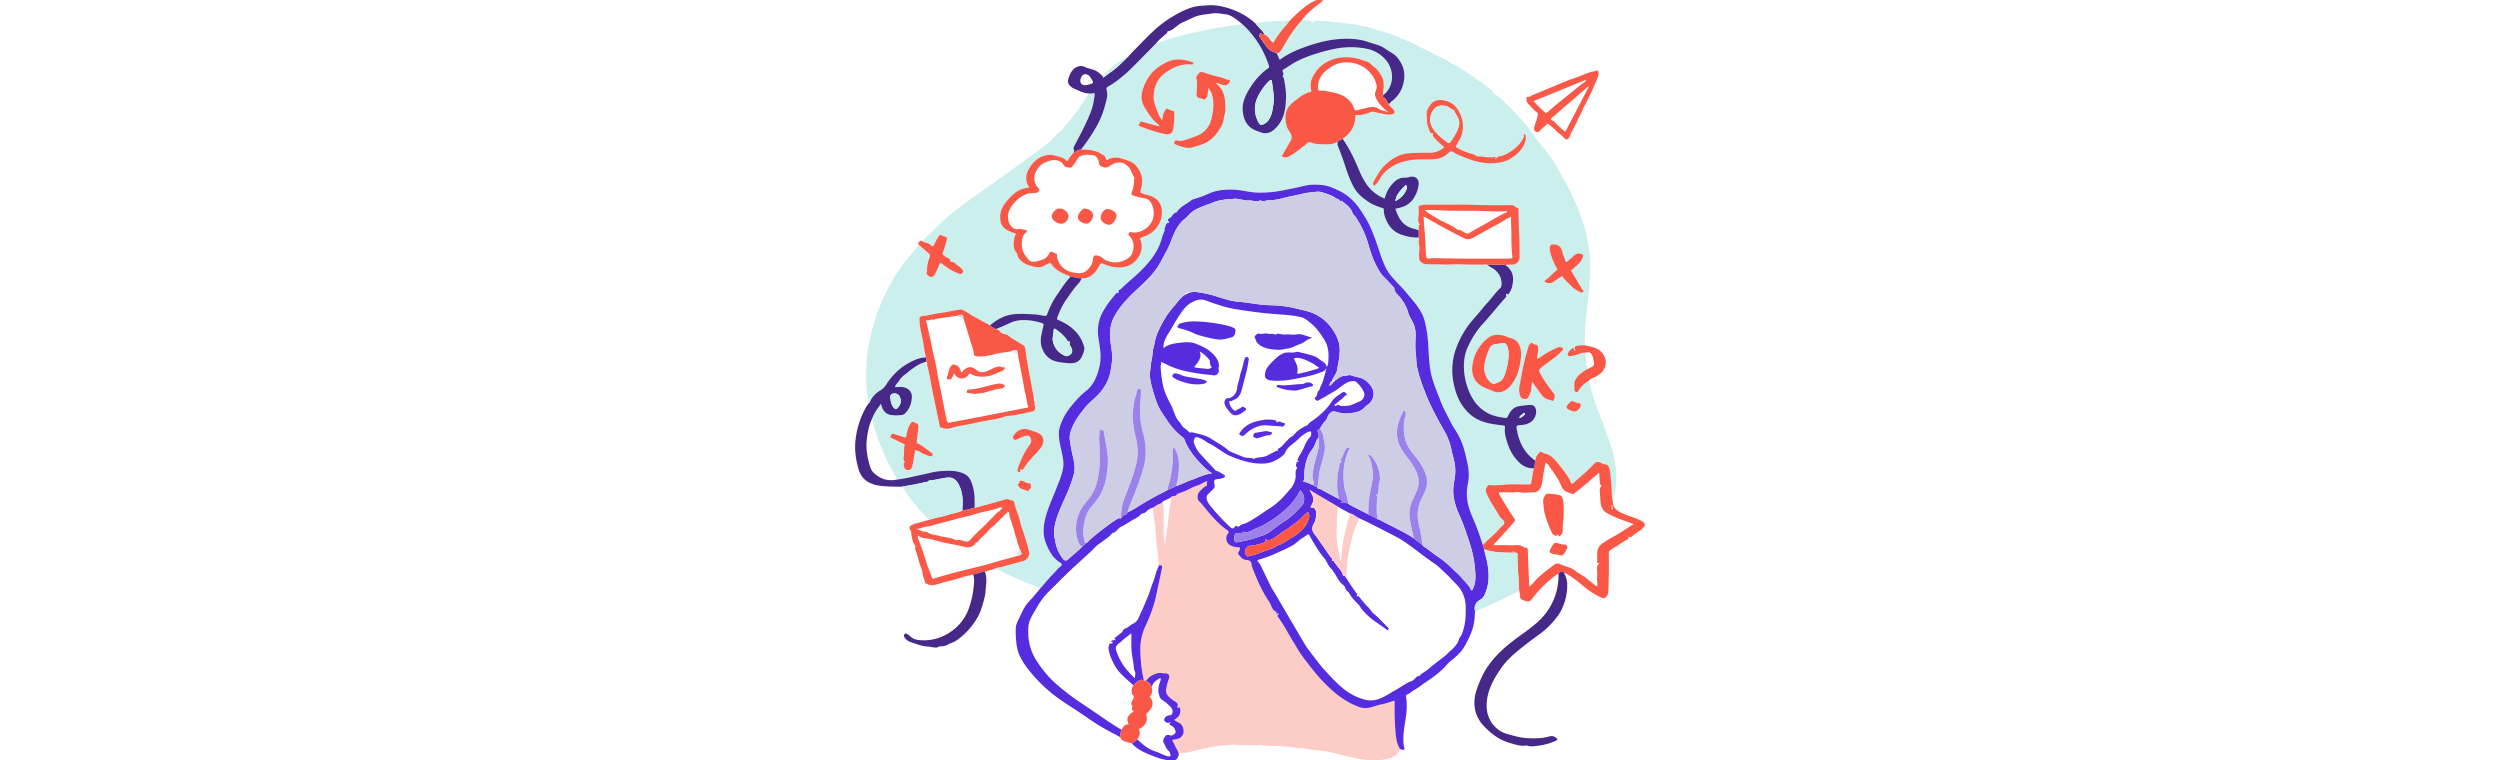 <svg xmlns="http://www.w3.org/2000/svg" height="440" viewBox="0 0 1446.6 1392.85"><defs><style>.cls-1{fill:#cbefec;}.cls-2{fill:#fdccc7;}.cls-3{fill:#552cde;}.cls-4{fill:#452887;}.cls-5{fill:#fa5847;}.cls-6{fill:#fa5948;}.cls-7{fill:#572dde;}.cls-8{fill:#fa5747;}.cls-9{fill:#cdcde5;}.cls-10{fill:#9b81ea;}</style></defs><title>Ativo 6Agilidade1</title><g id="Camada_2" data-name="Camada 2"><g id="Camada_3" data-name="Camada 3"><path class="cls-1" d="M352.81,1080.21c-3.21-3.34-7.73-4.38-11.75-5.88-18.18-6.81-35.75-15-53.43-22.94-5.37-2.41-11-4.77-15.77-8.53,3.13-1.89,6.81-1.59,10.18-2.52q20.22-5.53,40.47-11c6.21-1.69,11.47-9.66,10.14-16-1.22-5.76-2.79-11.46-4.49-17.1-2.71-9-5.39-18.07-8.57-26.94-3.09-8.6-4.2-17.75-7.71-26.24-2-4.82-3.31-9.92-5.11-14.82-1.51-4.12-.22-10.52-7.81-10-.67,0-1.38-.79-2.12-1.12a11.37,11.37,0,0,0-7.75-.38c-7.79,2.12-15.53,4.42-23.31,6.57-11,3.05-22,6-33,9,.1-12.81.61-25.63-2.88-38.2-4.57-16.43-9.06-23.42-25.54-27.81-11-2.95-22.46-2-33.54-1.49S148.94,868.76,138,871c-15.67,3.23-31.15,7.44-47.11,9.2-2.89-7.41-7.82-13.7-11.43-20.74C73,846.89,67,834.09,61.77,820.94c-3.88-9.77-7.63-19.64-10.74-29.68-2.29-7.36-5-14.65-6.15-22.34,3.68-10.13,9.95-18.67,16.54-27.53,2,10.44,7.55,19.05,17.16,20.38,5.36.73,10.92,1.3,16.21.62,3.27-.43,7,0,10.09-2.82,8.34-7.74,11.87-17.64,12.9-28.41.82-8.57-2.59-15.3-11.24-18.82-5.35-2.18-10.75-1.75-16.19-1.48-1.2.06-2.31.55-3.07-.62s.29-1.83.85-2.58c2.84-3.81,5.8-7.54,8.54-11.42,3.55-5,8.69-8.26,13.31-12.07a167.15,167.15,0,0,1,17.72-12.84,52.48,52.48,0,0,1,17.2-6.93c2,2.09.53,4.77,1.18,7.11,4.39,15.86,6.57,32.17,9.9,48.25,4.28,20.7,8.63,41.39,12.77,62.12.35,1.73.82,2.9,2.37,3.23,5.4,1.15,10.67,3.31,16.4,1.45,14.26-4.63,29.25-6,43.79-9.5,11.61-2.77,23.55-4.66,35.38-6.77,7.11-1.27,14.23-2.49,21.2-5.34,4.65-1.9,10.81-1.31,16.33-2.29,11.61-2,23.08-4.53,34.55-7.19,3.71-.85,4.32-2.45,4.74-5.89.47-3.87-1.57-7.39-.63-11.13,0-2.7,4.6-6.16-1.3-7.88l.11,0a1.92,1.92,0,0,0-.75-2.06c-1.39-7.23-2.81-14.47-4.16-21.71-2-10.83-4.08-21.65-5.93-32.51-1.83-10.69-3.73-21.39-4.92-32.16-.4-3.63-1-6.22-4.3-8s-6.1-3.73-9.11-5.65c-5.83-3.72-12.2-6.85-17.3-11.39-4.91-4.37-12.88-1.92-16.55-8.68-1-1.9-4.51-2.48-6.86-3.67,8-3.44,16.07-6.6,23.86-10.4a58.66,58.66,0,0,1,25.62-6.19,109.23,109.23,0,0,1,33.43,5c5.25,1.66,4.79,3.07,3.79,7.27-3.12,13.15-7.31,26.3-1.85,40,3.26,8.16,7.89,14.6,15.57,19.35,8.59,5.32,18.08,5.66,27.46,6.92a56.69,56.69,0,0,0,12.21.42c12.76-1,17.67-10.13,20.88-20.91.86-2.92,1.47-5.87.71-8.74a65.38,65.38,0,0,0-11-22.8C413,602,400,594,385.79,587.79c-2.27-1-2.47-1.91-1.87-3.48,4.73-12.5,10.16-24.77,18.07-35.54,5.89-8,11.09-16.54,17.83-24,3.47-3.83,7.35-7.68,8.86-13,16.47.39,25.76-10.25,32.23-23,3-5.91,5.09-4.83,9.24-3.05,10,4.29,20.66,6.61,31.45,5.86,12.44-.87,22.75-6.6,30.2-17.05s9.15-21.71,4.7-33.71c-1.07-2.87.22-3.36,2.3-4.1,6.66-2.38,13.34-4.67,19-9.29,10.83-8.93,17.18-20.09,18.09-34.28.72-11.22-2.48-20.56-11.6-27.66-5.54-4.31-12.21-5.83-18.62-7.59-10.06-2.76-10.12-2.31-7.52-12.07,4.15-15.62.37-29.36-10.3-41.22-6.34-7.05-15.34-9.13-23.9-11.86-9.06-2.89-18.06-3.63-26.75,1.32-1.74,1-3.27,1.2-3.66-1.27-1-6.4-7.3-7.57-11.28-10.56-3.13-2.36-8-3.42-12.21-4.46-7.09-1.73-14.37-1.92-21.62-2.14a8.14,8.14,0,0,1,.81-1.77A346.59,346.59,0,0,0,453.48,238a160,160,0,0,0,18.26-43.37c2.31-9.28,5.87-18.42,2.6-28.34a4.94,4.94,0,0,1,2.3-5.48,156.25,156.25,0,0,0,15.11-9.69c13.13-9.43,24.91-20.42,36.2-32q18.24-18.65,36.58-37.21c.91,0,1.81-.1,1.83-1.35l-.09-.17a3.27,3.27,0,0,0,2.86.2c7.06-2.48,14-5.24,21.22-7.35C602.69,69.6,615,65.83,627.6,63.08c19.95-4.38,39.88-8.95,60.09-12.06,11.63-1.8,23.29-3.4,34.93-5.1,6.73,5.44,12.34,12,17.8,18.6,14.06,17,24.19,36.26,31.3,57.14.88,2.57.75,4-1.83,5.66a83.61,83.61,0,0,0-10.59,8.62,125.83,125.83,0,0,0-20.43,24.48c-9.87,15-17.81,30.64-14.38,49.57,2,10.9,6.17,20.53,15.67,26.94,5.45,3.67,11.76,5.81,17.93,7.76,11.92,3.77,20.74-1.83,28.48-10.55,14-15.73,16.28-35.11,16.6-54.7.17-10.5-1.64-21.14-3.49-31.64-.47-2.6-1-4.62-3-6.29,3.2-3.18.8-6.52.22-9.77-.17-1-.1-1.53.75-2,9.93-5.82,19.07-12.86,29.71-17.67a226.1,226.1,0,0,1,24-9.66C877.72,94,904,86.49,932.31,88.69c16.19,1.27,31.32,3.63,44.53,14.14,8.68,6.92,15,14.88,18.34,25.56,5.94,18.9-.9,38.12-13.74,47.35-1.09-1.61-.85-3.13-.54-5.08,1.77-11.18,2.46-22.25-4.38-32.4-3.5-5.18-6.64-10.12-12.15-14-4.32-3-7.46-7.77-13-9.61-10-3.3-19.93-6.81-30.39-7.62-17-1.32-33.15,1.52-47.71,11.22-10,6.65-17,15.65-22,26.31-3.8,8.08-3.66,16.49-1.29,25a62.57,62.57,0,0,0-23.51,11.48c-6.06,4.72-12.58,9.22-17.4,15.06-6.76,8.22-7.9,18.65-6.41,28.95.91,6.3,3,12.69,6.81,17.84,3.63,4.87,5.51,10.55,2.59,15.9-5,9.07-10.21,18-15.52,26.9-1.42,2.37-.61,2.58,1.52,3.51,6.32,2.75,11.34-1.29,15.73-3.82,8.3-4.78,15.4-11.59,23.4-17,3.53-2.37,6.27-7.68,11.73-5.54,8.57,3.36,17.55,3.21,26.39,3.31,7.15.09,14.62.07,21-4.29-.13,1.39,2.75.84,1.82,2.27-1.77,2.73.17,4.74.94,6.9,2.64,7.4,5.6,14.69,8.18,22.11,6.24,17.92,11.34,36.22,20.89,52.92,6.41,11.22,16,18.6,26.23,25.58,7.59,5.21,16.23,8.32,25,11.09,1.35.43,2.93.66,2.88,2.76-.2,9,3.13,17.09,7.2,24.76a44.12,44.12,0,0,0,24.87,21.3c10.26,3.66,20.83,5.9,31.85,5.06-.66,1.67,1.53,2.69.74,4.72-1.19,3.07-.71,6.35.2,9.64,1.14,4.16.16,8.64,0,12.8a81.54,81.54,0,0,0-.11,10.6c.67,6.72,5.7,10.68,12.6,11.27,10.65.92,21.32,0,32,.64s21.32-.92,31.92-.31c13.27.76,26.52.32,39.76.67,2.58.06,5.11-1.48,7.69-.15,2.62,1.69,5.15,3.56,7.89,5,14.54,7.74,20.75,21,18.77,33.75-.2,1.28-.39,2.92-1.23,3.67-9.33,8.36-16.14,18.93-24.64,28-8.11,8.68-15.21,18.3-23.14,27.08a167.54,167.54,0,0,0-34,56.42,116.87,116.87,0,0,0-4.53,62.7c2.82,14.41,7.45,28.66,16,41.33,8.65,12.85,19.6,22.47,33.88,28.24,13.21,5.33,27.27,6.84,41.25,8.52,2.8.34,3.26,1.22,3,3.62a50.25,50.25,0,0,0,1.69,19c3.43,12.23,7.58,24.4,15.45,34.71,9,11.79,19.15,21.89,35.69,21-1.57,8.86-3.16,17.72-4.7,26.59-.48,2.74-2.14,3.05-4.63,3-9.56,0-19.11-.22-28.66-.32-14.43-.15-28.8,2.87-43.31,1.37a3.12,3.12,0,0,0-2.86,1.39c-4.56,5.26-4.29,10.45-1.34,16.5,6.59,13.52,14.89,26,22.7,38.78a21.83,21.83,0,0,0,5.87,6.59c2.94,2.12,3.9,7.61,1.64,9.43-4.36,3.51-7.92,7.8-11.63,11.9-8.2,9-18.41,16-26.21,25.44-5.5-16.49-11-33-18.05-48.88-5.35-12.11-9.64-24.22-11-37.61a86.18,86.18,0,0,1,1.58-25.9,86,86,0,0,0,1-26.69c-.81-7.28-2.68-14.26-4.22-21.35-3.13-14.45-7.44-28.53-14.58-41.58-4.23-7.72-9.63-14.94-13.42-22.69-6.26-12.8-13.53-25.16-18.6-38.54s-10.74-26.5-14.93-40.11c-5.6-18.2-6.47-37.2-7.45-56.13-.62-12.17-1.52-24.26-3.84-36.34-2-10.55-4-20.94-9.31-30.33-8.15-14.37-19.25-26.58-29.82-39.13-5.53-6.56-11.76-12.51-17.52-18.88-6.61-7.3-13.14-14.54-17.59-23.63-8.77-17.91-13.52-37.25-20.67-55.72-4.49-11.6-9-23.29-15.38-33.84-3.79-6.23-7.73-12.55-11.93-18.62a107.7,107.7,0,0,0-20.06-22c-9.24-7.64-20.11-12.67-31.33-17.24s-23-5.28-34.67-4.95c-11,.31-21.61,3.87-32.41,5.94-15.47,3-30.76,6.77-46.6,7.89-9.88.69-19.75,1.09-29.5.09-12.63-1.3-24.92-4.64-37.83-4.92-15.4-.35-30.22,1.07-44.29,7.42a171.42,171.42,0,0,1-26.06,9.58c-4.47,1.19-7.42,4-10.56,6.16-8,5.36-17,9.88-22.1,18.73-6.46.56-7.62,7.8-12.64,10.36-.43.21-6.07,3-1.35,6.13,1.2.81,0,2.48-.32,2.49-5.94.14-5.06,5.42-6.94,8.7-1.23,2.14.21,4.35-.68,6-3.76,7.19-5.18,15.17-8,22.68-7.33,19.3-20.08,34.84-34.18,49.13-12.12,12.27-26,22.77-38.22,35-1.52,1.52-5.94,2.08-3.21,6-.54.3-1.14.93-1.62.85-2.93-.48-4.21,1.81-5.65,3.46a193.1,193.1,0,0,0-21.35,29.61c-9.35,16.19-11.67,33.41-8.65,51.51,2.77,16.56,5.52,33.12,1.71,49.83-4.05,17.76-10.58,34.18-25.61,46a116.73,116.73,0,0,0-14.87,13.85c-10.45,11.66-20.7,23.55-27.1,38.1-3.59,8.15-7,16.4-6.9,25.56.16,12.92,3.57,25.28,6.16,37.82,1.94,9.38,3.16,19,1,28.62-2.93,12.9-8.26,25-13.06,37.17-8,20.14-17.39,39.59-20.87,61.3-1.89,11.83-1.49,23.41,2.68,34.34,5.55,14.56,12.66,28.38,26.8,37,2.35,1.44,4.14,3.89.39,6.88-4.64,3.69-8.41,8.43-12.57,12.67C368.92,1061.07,361,1070.81,352.81,1080.21ZM570.36,233c-10.13-2.68-20.36-5-30.37-8.14-5.85-1.82-3.75,5.1-7.16,5.58.46,1.86,2.24,2.51,3.58,3,15.37,5.87,30.93,11.17,47.13,14.23,6.67,1.26,11.86-2.1,13-8.72a163.91,163.91,0,0,0,2.06-30.59c0-1.69-.22-3.41-2.58-3.52-3.06-.15-5.65-1.68-8.27-3-2.41-1.24-3.54-1.07-5.45,1.57-4,5.47-4.76,11.75-6.09,18.73a64.37,64.37,0,0,1-8.44-15.82c-3.25-9-7.2-18-7-27.58.45-17.84,6.5-32.93,22-43.91,14-9.91,28.62-16,45.92-14.92.83,0,1.67,0,2.5,0,1.28,0,2.26-.29,2.35-1.88s-.65-1.82-1.94-2.27c-17.11-6-33.81-7.74-50.59,1.85-8.66,5-17,10.15-23.45,17.66a85.73,85.73,0,0,0-16.78,31.22c-3.3,10.71-2.86,21.11,2.78,30.87,6,10.46,12.74,20.53,21.39,29.08,2,2,5.46,2.75,5.68,6.39Zm90.56-70.5a43.65,43.65,0,0,1,8.85,21.7c1.12,10.26.11,20.38-1.85,30.39-2.68,13.66-8.61,25.13-21.21,32.75-7.53,4.55-15.85,6.36-23.8,9.44-6.26,2.42-12.46,4.14-19.23,2.25-2.89-.8-3.94,1.27-5.07,3.66-1.34,2.86,1.34,2.94,2.32,3.65,1.68,1.22,3.87,1.75,5.88,2.48,9.1,3.33,18.26,5.55,28,2.25,6.92-2.35,13.91-3.82,20.72-7.28a60.93,60.93,0,0,0,16.09-12c5.67-5.81,10-12.94,14-20.19,4-7.07,3.3-14.91,5.75-22.15,1-3,.79-6.69.79-10.13,0-17.39-1.79-33.93-18-45.28a11.9,11.9,0,0,1,6.1.84c4.08,1.7,8.19,3.32,12.78,3.11,2.79-.13,7.83-5.27,7.62-8-.07-.85-.05-2-1-1.94-6.5.21-11.68-4-17.74-5.18a212.21,212.21,0,0,1-26.35-7.25c-3.85-1.31-8.18-3.76-11.49.12-3.08,3.6-7.65,7.4-3.83,13.23.55.84.07,1.56,0,2.35-.24,6.83.12,13.73-.78,20.47-.78,5.88.71,9,6.65,10.29,2.71.6,5.8.7,8.06,2.83,1.57-3,5.44-4.57,5.44-8.54C659.54,171.75,661.31,167.29,660.92,162.53ZM124.22,825.37c2.34,2.23,5,2.22,7.32,3.59,6.18,3.66,12.69,6.92,19.82,8.61,1.88.45,3.44.22,4.23-1.48a3.33,3.33,0,0,0-1-4.46c-8.67-5.68-16.36-12.83-25.79-17.37a2.84,2.84,0,0,1-1.9-3.11c.28-2.28.15-4.56.54-6.89,1.13-6.81,1.82-13.7,2.44-20.58.58-6.45-5.3-6.92-9.1-8.71-3.24-1.53-4.72,1.89-6.24,4.2-4.06,6.17-5.16,13.32-6.63,20.32-.75,3.56-1.85,4.64-5.71,3-5.56-2.37-11.54-3.74-17.3-5.65-4.45-1.46-4.72,2.84-6.17,4.84-1.09,1.5,1.39,2.29,2.8,3,6.81,3.24,13.62,6.47,20.35,9.85,1.08.54,3.21.41,2.63,2.78C103.07,823,104,829,103.3,834.9c-.38,3.44-1.33,7.42.33,11,.66,1.45,2.24,2.58-.24,4.26-1.45,1,.94,10.41,2.38,11.13,6.58,3.28,11.51,1.28,13-5.87C120.83,845.7,122.35,835.85,124.22,825.37Zm192,41.35c1.58-2-.84-3.37.21-5.39,3.54,2.54,5.36.08,7.1-2.48,1-1.49,1.89-3.09,2.91-4.58,7.63-11.09,17.92-19.87,26.29-30.33,8.63-10.76,9.32-23.42-4.71-29.66-3.87-1.72-8.25-2.33-12.11-4.08-12.52-5.68-23.78-2.24-31.34,9-1.65,2.45-2.41,4.91-.31,7.08,1.9,2,4.37,1.51,6.85.3,4.77-2.34,9.52-5.06,14.61-6.27,2.67-.63,6.88-1.07,9,2.65,2.51,4.38,2.54,9-.43,12.89-10.28,13.4-17.2,28.35-22.34,44.37C310.25,865.5,311.78,866.69,316.2,866.72Zm19.53,26c.19-2.73.21-6-3.06-5.73-3.68.25-6.09-1.76-9-3a37.26,37.26,0,0,0-4.7-1.62c-5-1.36-3.22,4.9-6.49,5.86-1.44.42,0,1.88.35,2.91,3,8.13,11.92,6.52,17.4,10.56.14.1.77-.15.86-.37C332.39,898.29,336.81,896.87,335.73,892.74Z" transform="translate(-13.95 -1.86)"/><path class="cls-1" d="M832.36,38.89c2.91,0,5.84.28,8.75.13,5.13-.26,9.36,1.78,13.41,5.86.26-2.86-1.59-3.28-2.33-4.63a10.37,10.37,0,0,1,1.53-.27c17.56,0,35,1.9,52.39,3.85,19,2.14,37.94,4.84,56.23,10.3,20.69,6.17,41.48,12.31,61.09,21.52,16.49,7.74,32.69,16.12,49,24.34,12.22,6.17,24.79,11.8,36.4,19,14.21,8.77,29.1,16.58,42.22,27,3.76,3,8.26,4.88,11.69,7.95,6.88,6.17,15.89,9.93,20.82,18.36,1.52,2.59,4.75,3.47,7.09,5.31,10.44,8.16,19.23,18,28.65,27.22a310.89,310.89,0,0,1,36.62,43.63c13.31,18.94,29.9,35.38,41.43,55.64,5.9,10.37,11.8,20.72,17.5,31.2,6.41,11.8,12.22,23.86,17.85,36a319.12,319.12,0,0,1,18.52,51.93c7.72,28.82,10.27,58.05,8.77,87.67-.71,14.14-2,28.28-3.72,42.38-2.4,19.78-5.06,39.58-5.4,59.52-.11,7.19-1.52,14.47.27,21.66a57.29,57.29,0,0,0-12.62.56c-4.38.62-8.54,1.57-5.43,7.64a1.15,1.15,0,0,1-.47,1.66c-1.66-.1-1.64-1.65-1.75-2.59-.33-2.63-1.79-2.76-3.43-1.55-3.34,2.48-6.35,5.4-7.8,9.41-.85,2.33-.63,4.31,2.81,4.56,5,.37,9.46-1.53,14.15-2.8s9.27-4.09,14.52-3.35c.49,2.9.81,5.83,1.13,8.75.8,7.14,1.1,14.36,2.93,21.36-5,2.54-9.41,6-13.84,9.39-3.73,2.89-6,6.81-8.21,10.77-3,5.25-1.33,10.89-1.71,16.38-.24,3.47,1.12,4.19,3.55,5.2,2.91,1.21,3.31-1.12,4.24-2.69,4.59-7.69,11.21-13.22,18.83-17.69,1.78,6.84,3.49,13.71,5.36,20.53,3.45,12.59,8,24.82,12.52,37,5.09,13.78,10.72,27.37,15.44,41.28,3.87,11.39,8.13,22.67,11,34.41,5.32,21.74,7.73,43.5,4,65.85a220.55,220.55,0,0,1-4.39,21.82,31.41,31.41,0,0,1-1.89-10.49,426.48,426.48,0,0,0-3.31-42.89c-.86-6.47-1.23-15-11.54-15-.89,0-1.8-.72-2.68-1.16-8.87-4.45-9.94-4.29-17.06,2.63-.59.58-1.16,1.2-1.72,1.81-9,9.91-19.59,18.08-29.47,27-2.3,2.08-5.26,6-7,5.53-2.7-.7-3.34-5.11-4.72-8-.28-.59-.81-1-1.15-1.62A159.69,159.69,0,0,0,1307.29,858c-8.67-10.54-16-22.61-30.88-25.71-3.19-.67-6.07-5.39-9.58-1.14-2.26,2.74-4.86,5.41-5.73,9.1-.41,1.75-.93,3.47-1.41,5.21-19.3-13.39-29.19-32.64-33.38-55-1.77-9.42-1-9.42,8.6-10,13.33-.83,23.17-7.36,25.95-19.54,2.26-9.91-2.09-17.83-10.43-17.24a205.93,205.93,0,0,0-21.34,2.5c-10.07,1.79-15.47,9.82-19.5,18.41-1.29,2.75-2.45,3.35-5.13,3-13.45-1.88-26.5-4.68-38-12.69-12.65-8.82-21.41-20.53-27.34-34.58a122,122,0,0,1-9.56-36.94c-1.42-16.22.11-32,7.17-46.84,7.16-15.12,15.76-29.22,27.24-41.62,10.58-11.41,20.36-23.56,30.5-35.37,3.77-4.39,7.49-8.82,11.43-13,1.78-1.92,0-3.71.38-5.46.92-4,3.43,2.77,4.6-.59a5,5,0,0,1,.82-1.25c5.07-6.69,6.63-14.68,7.31-22.64,1.06-12.22-3.7-22.13-14-29.12a40,40,0,0,1,11.28-.77c8.38.38,14.94-5.54,14.83-14-.14-12.35.11-24.69-.61-37.06-1-16.7-1-33.45-1.5-50.19,0-.78-.13-2.21-.34-2.24-4.68-.58-7.1-5.59-12.41-5.53-24.64.28-49.28.25-73.92-.65-13.19-.48-26.41-.2-39.62-.22-14.8,0-29.59,0-44.39,0-3.21,0-6.21.87-9.24,1.57-2,.46-3.61,1.33-3.13,4.46a55.07,55.07,0,0,1,.14,13.15c-.51,5.62-2.12,11.23,1.77,16.34.27.35.49,1.22.33,1.35-3.49,2.76-1.32,6.74-2.21,10-2.94-1-5.83-2.14-8.83-2.82-19.74-4.47-28.11-19.14-33.55-36.65,12.72-2.14,24-6,31.92-16.91a58.5,58.5,0,0,0,10.56-26.44c1.61-11.16-6.2-17.56-17-14.66a35,35,0,0,1-9.09,1.21c-7.5-.08-13.23,3-18.36,7.66-9,8.3-14.6,18.73-17.72,30.58a69.94,69.94,0,0,1-15.72-8.48c-15.37-10.91-24.07-26.59-31.16-43.52-8.39-20-17.6-39.67-30.18-57.52,15.81-10.31,23.62-25,23.57-43.72,7.73,1.41,14.52-.71,21.37-2.53,3.92-1.05,7.62-4.33,11.58-3.3,6,1.56,12.07,2.8,18.15,4,5.3,1,10.6,2,16,.59,4.91-1.26,5.76-3.77,2.81-7.66-3.16-4.18-7.44-7.47-9.92-12.2,3.3,1.87,3.33-1.76,4.88-2.87,14.86-10.69,22.7-25.32,24.37-43.4,1.35-14.58-3.79-27-12.89-38-6-7.31-15-10.72-22.37-16.17-8.8-6.49-20-8.26-30.23-11.89-15-5.33-30.57-6.58-46.43-6-25,.91-48.72,7.32-72.12,15.77-14.78,5.34-28.81,11.84-41.6,21-1.53,1.09-3.09,2.36-4-1.24s-3.07-6.84-4.68-10.24c3.43,1.72,5.57.86,7.79-2.52,6.32-9.63,11.41-20,17.93-29.51S824.17,47.1,832.36,38.89ZM1188,289c-9.52,2-18.41.93-27.15-.47-3.19-.51-6.89.74-9.41-1.21a20.9,20.9,0,0,0-7.27-3.39A122.54,122.54,0,0,1,1116,272.17c-2.11-1.24-1.71-1.66-.93-3.58,2.5-6.12,7-11.13,9.14-17.45,6-17.67,2.89-34.22-6.83-49.37-6.19-9.63-15.62-14.92-27.53-16.44-14.88-1.9-21.88,5.52-27.32,16.8-2.8,5.79-1.42,12.17-1.27,18.32.13,5.46.67,11.13,3,15.9,1.52,3.11,1.7,8.89,4.66,9,5.78.26,2.34,3.68,3.11,5.59.22.55,1,.86,1.34,1.37,4.91,6.77,11.34,12,17.7,17.26,2,1.65,1.47,2.77-.13,3.86-7.22,4.95-15.55,8.3-24,8.23-12.89-.11-25.67,0-38.56.9-17.89,1.25-31.59,10-44,21.64-9.09,8.53-14.53,19.78-21,30.21-.76,1.21-.66,3.07-.6,4.62,0,1,.23,2.36,1.6,2.7,1.2.3,1.5-.85,2.23-1.4,4-3,6.71-7.5,8.81-11.36,6.56-12.06,17-19.47,28.26-25.63,7.9-4.32,17.08-6.16,26.12-7.9,13.25-2.55,26.55-1.37,39.84-1.71,10.84-.28,21-2.58,29.37-10.17,2.8-2.53,5.81-6.17,10.39-3.16,7.17,4.73,15.25,7.45,23.13,10.6,16.52,6.6,33.51,11,51.5,9.71,10.44-.73,20.53-2.54,29.81-8.12,11.64-7,21.22-15.58,26.46-28.44,1.93-4.72,2.91-9.38,1.37-14.38-.32-1-.22-2.41-1.93-1.87-1,.32-1.68.86-1,2.16.82,1.51-.06,2.85-.74,4.21a58.18,58.18,0,0,1-18.34,21.43c-7.29,5.24-14.56,10.44-23.65,11.95-3.4.56-6.33,1.45-8.12,4.67a1,1,0,0,1-1.67.08c0-.16-.12-.36-.06-.47C1186.7,291.14,1187.18,290.35,1188,289Zm-44,389.26c.55,14.78,7,25.62,20.38,32.48,5.59,2.88,11.61,4.52,17.24,7.23,9.56,4.6,18.87,2.42,26.81-3.56,5.75-4.33,10-10.55,13.66-16.85,6.55-11.45,9.38-24.13,11-37.08,1-7.85,1.36-15.76-1.24-23.41-2.27-6.69-6.63-11.92-13.1-14.61-3.29-1.37-7-1.79-10.39-3.37a40.6,40.6,0,0,0-21.68-3.66c-8,.8-13.58,5.07-19.27,10.6C1152.55,640.43,1145.1,657.75,1144,678.21Zm110.14,23.59c1,1.16,1.87,1.94,2.53,2.85,5,6.93,9.83,14,15,20.81a23.45,23.45,0,0,0,15.4,9c2.34.37,5.2,3.9,6.8-.51,1.39-3.86,2.86-7.67-.51-11.92-9.43-11.87-18.32-24.14-25.3-37.71-1.64-3.2-1.58-4.9,1-7.5,4.52-4.59,9.81-8,15-11.74,8.37-6,16.84-12,23.76-19.78,1.37-1.54,3.72-3.33,2.45-5.23s-4-2.77-6.68-2.39a14.54,14.54,0,0,0-3.34,1c-5.92,2.45-11.59,5.42-17.28,8.38-6.85,3.56-12.48,9.09-20.08,12.31.61-4.3,1.08-8.22,1.73-12.1.7-4.12,1-8.26-.57-12.18-1.19-2.88-4.53-1.46-6.71-2.68-1.79-1-3.55-3.79-5.93-1.91a12.07,12.07,0,0,0-3.91,5.51c-2.66,8.67-5.17,17.4-7.3,26.21-3.77,15.63-6.36,31.52-9.45,47.29a31.77,31.77,0,0,0,2.49,19.64c1.6,3.58,10.78,4.91,12.61,1.87,3.05-5,5.83-10.07,6.55-16.27C1252.87,710.79,1252.7,706.59,1254.15,701.8Zm38.29-252.16c-2,.15-3.53-.06-5,2.55-2,3.53-1.39,6.61-.67,9.83a107.79,107.79,0,0,0,12.63,31.3c.79,1.34,1.07,2.41-.28,3.45-7.1,5.42-12.44,12.82-20.08,17.66-1.77,1.12-3.15,3.7-.3,4.7,4.28,1.5,8.63,2.49,13.33-.33,5-3,9.32-6.73,14.27-9.62,1.2-.7,2.5-2.2,4,.13,4.53,6.86,11,12,16.73,17.72,4.31,4.33,9.83,7.13,15.16,10.06a4.22,4.22,0,0,0,5.14-.44c1.7-1.62-.42-2.62-1.08-3.74-6.61-11.22-13.31-22.38-19.92-33.6-.57-1-1.94-2.53,0-3.26,2.61-1,4.19-3.25,6.06-4.89,6.25-5.47,12.87-11,14.76-19.79.18-.85,1.34-1.55.07-2.54-5-3.87-11.76-3.14-16.67,1.53-3.6,3.41-7.66,6.34-11.21,9.79-2.45,2.39-3.8,1.55-4.56-1-1.34-4.58-3.76-8.74-4.8-13.45C1307.36,453.51,1302.9,449.58,1292.44,449.64Zm39.26,305.88c4.77,0,11.41-6.64,11.41-11.37,0-1.89-.45-3.5-2.51-3.56-4.1-.12-7.66-1.92-11.21-3.52a4,4,0,0,0-4.52.57,28.92,28.92,0,0,0-6.82,7.13c-1.74,2.73-1.14,4.91,1.3,6.29C1323.17,753.23,1327,755.71,1331.7,755.52Z" transform="translate(-13.95 -1.86)"/><path class="cls-2" d="M1012.23,1373.94c-4.63,13.14-16,16.81-27.85,18.91-18.15,3.23-36.17,1.34-54.24-2.18-16.1-3.13-31.73-8-47.73-11.35-10.79-2.24-21.91-2.9-32.88-4.32a55.87,55.87,0,0,1-12-2.46c-2.8-1-6.4,0-9.77-.36-11-1.18-22-2.78-33-3.28-7.7-.35-15.45-.57-23.19-.84a79.9,79.9,0,0,1-12.06-1.33,12,12,0,0,0-6.8.24c-2.17.78-4.4.52-6.76.3-6.12-.58-12.44,0-18.44-.64-5.21-.54-10.32.7-15.65-.46-3.54-.78-8,0-12,.17-25.49,1.17-50.15,7.16-74.82,13.23a61.26,61.26,0,0,1-18.27,1.47c-4-7.84-8-15.68-12-23.65,3.87-.84,7.2-1.61,10.56-2.28,4.75-1,10.1-6.93,10.29-11.79.32-8.16-2-14.75-10.15-18.52a30.68,30.68,0,0,1-7.18-4.49c8-4.13,12.45-9.91,11.34-19-.28-2.22.09-4.49-3.43-3.38-.95.3-2.84,0-2-1.66,2.88-6.1-2-8-5.58-10.35-4.18-2.73-10.57-7.94-12.41-10.73a15.5,15.5,0,0,1-2.35-11.79c1.13-5.57,2.2-11.16,4.29-16.55,3.06-7.89.42-11.61-7.7-11.77a18.49,18.49,0,0,1-3-.15c-8.64-1.63-15.8,1.48-22.95,6.09-3.58,2.31-5.37,6.06-8.81,8.23l-3-1.28c-.34-2-.6-3.91-1-5.84a226.39,226.39,0,0,1-4.4-32.33c-.78-11-1.44-22.21.13-33a99.06,99.06,0,0,1,8-27.19c9-19.36,16.64-39.11,20.8-60.23,3-15.36,6.63-30.62,9.74-46,.43-2.15.94-4.16-.63-5.37a4,4,0,0,0-5.45.35c-.12-4-.05-8-.42-12-1.17-12.67-3.22-25.23-3.92-38-.43-7.9-1.55-15.79-2.31-23.69-1-11-3.06-21.89-4.66-32.84,4.49-1.67,7.72-5.55,12.45-6.89a11.53,11.53,0,0,0,6.57-4.68c3.81,26.52-1.18,53.45,3.77,80,4.67-29.16,6.61-58.68,12.16-87.7l0,.31c0-.49,0-1,.08-1.47,2.71-1.68,6.69-.26,8.72-2.71,2.52-3,6.33-4,9.23-4.92,10.64-3.25,19.7-10,30.36-13,6.43-1.81,11.37-7.12,18.77-7.66-2.82,1-2.08,3.14-2.1,5,0,1.52.13,3.16-1.58,3.83-4.68,1.84-7.38,6-11.06,9.07-4.92,4.05-6,14.72-1.72,18.76,3.72,3.46,6.71,7.39,9.91,11.27,12.53,15.21,25.3,30.29,41.6,41.75,3.43,2.41,3.24,4.16.74,7.35-4.93,6.27-2,17,5.11,20.49a35.43,35.43,0,0,0,14.48,3.52c4.46.17,3.18,2.32,2.23,5.12s-4.28,5.44-1.45,8.56c3.8,4.17,6.84,9.16,13.74,9.52,4.72.24,9.56,1.84,9.73,8.39.06,2.22,1.09,4.46,1.91,6.59,8.26,21.58,17.62,42.7,30.58,61.88,4.08,6,4.38,15,12.76,17.94.69.25.38.65.23,1.09-.83,2.3-.6,3.3,2.15,2,1.23-.57,2.65,1,1.85,1.58-4.06,3-.67,5.38.73,7.3a267,267,0,0,1,16,25.7c6.2,10.89,12.76,21.58,19.27,32.26,7.77,12.76,17.29,24.36,26.56,36.11a291.25,291.25,0,0,0,43.6,44.84c6.4,5.27,13.6,9.62,20.77,14a116.48,116.48,0,0,0,22.41,10.2c5.75,2,13,1.86,19.82.07,7-1.83,13.65-4.53,20.87-5.72a73.15,73.15,0,0,0,10-2.77c3.34-1.08,6.86-1.78,10.07-3.2,2.41-1.07,2.51,0,2.5,1.79,0,5.22,0,10.45,0,15.68-.12,14.41.69,28.76,2,43.11C1005.14,1356.06,1007,1365.46,1012.23,1373.94ZM562.59,939.68c-.24.18-.61.31-.65.52a.83.83,0,0,0,.34.74.63.63,0,0,0,.89-.68C563.16,940.06,562.8,939.88,562.59,939.68Z" transform="translate(-13.95 -1.86)"/><path class="cls-3" d="M577.54,920.41a11.53,11.53,0,0,1-6.57,4.68c-4.73,1.34-8,5.22-12.45,6.89-3.76,1.56-7.69,2.92-10.34,6.2a10.59,10.59,0,0,1-6.72,3.8,7.72,7.72,0,0,0-4.93,2.72c-3.69,4.49-9.06,6.56-13.76,9.32-7.39,4.35-14.44,9.36-22.19,13-4.83,2.26-6.82,7.35-11.44,9.82-1.57.83-3.54.68-5.21,2.76-4.51,5.63-11,9.46-16.68,13.86-4.68,3.61-10.2,6.94-14,11-6.47,6.89-13.55,13.11-20.44,19.43-15.92,14.62-31.92,29.11-47,44.64-6.84,7-14.12,13.71-20.84,20.82a131.62,131.62,0,0,0-18.88,26.48c-6.17,11.1-14,21-14.84,35.18-1.26,21.57,2.63,41.45,13.95,59.28,11.7,18.45,23.71,33.25,41.24,48.06a426,426,0,0,0,37,28.19c9.19,6.18,18.42,12.34,27.57,18.61,16.63,11.4,33.07,23.09,50.52,33.25-.4,4.59-2.8,8.9-2,13.68-15.83-8.55-31.94-16.61-46.95-26.62-16-10.67-31.77-21.66-48-32-20.86-13.25-40.32-28.27-57-46.39-13.24-14.34-26-29.31-33.74-47.7-3.33-8-4.33-16.44-5-24.93a176,176,0,0,1-.71-21.41c.27-6.49,3.17-12.59,6-18.21,5.14-10.21,9.12-21.25,17.11-29.8,7.51-8,14.6-16.39,21.56-24.88,8.23-9.4,16.11-19.14,24.84-28,4.16-4.24,7.93-9,12.57-12.67,3.75-3,2-5.44-.39-6.88-14.14-8.63-21.25-22.45-26.8-37-4.17-10.93-4.57-22.51-2.68-34.34,3.48-21.71,12.91-41.16,20.87-61.3,4.8-12.15,10.13-24.27,13.06-37.17,2.19-9.67,1-19.24-1-28.62-2.59-12.54-6-24.9-6.16-37.82-.11-9.16,3.31-17.41,6.9-25.56,6.4-14.55,16.65-26.44,27.1-38.1A116.73,116.73,0,0,1,436,718.85c15-11.79,21.56-28.21,25.61-46,3.81-16.71,1.06-33.27-1.71-49.83-3-18.1-.7-35.32,8.65-51.51a193.1,193.1,0,0,1,21.35-29.61c1.44-1.65,2.72-3.94,5.65-3.46.48.08,1.08-.55,1.62-.85-2.73-4,1.69-4.53,3.21-6,12.22-12.25,26.1-22.75,38.22-35,14.1-14.29,26.85-29.83,34.18-49.13,2.84-7.51,4.26-15.49,8-22.68.89-1.69-.55-3.9.68-6,1.88-3.28,1-8.56,6.94-8.7.31,0,1.52-1.68.32-2.49-4.72-3.17.92-5.92,1.35-6.13,5-2.56,6.18-9.8,12.64-10.36,5.12-8.85,14.13-13.37,22.1-18.73,3.14-2.12,6.09-5,10.56-6.16a171.42,171.42,0,0,0,26.06-9.58c14.07-6.35,28.89-7.77,44.29-7.42,12.91.28,25.2,3.62,37.83,4.92,9.75,1,19.62.6,29.5-.09,15.84-1.12,31.13-4.93,46.6-7.89,10.8-2.07,21.44-5.63,32.41-5.94,11.68-.33,23.3.31,34.67,4.95s22.09,9.6,31.33,17.24a107.7,107.7,0,0,1,20.06,22c4.2,6.07,8.14,12.39,11.93,18.62,6.41,10.55,10.89,22.24,15.38,33.84,7.15,18.47,11.9,37.81,20.67,55.72,4.45,9.09,11,16.33,17.59,23.63,5.76,6.37,12,12.32,17.52,18.88,10.57,12.55,21.67,24.76,29.82,39.13,5.33,9.39,7.29,19.78,9.31,30.33,2.32,12.08,3.22,24.17,3.84,36.34,1,18.93,1.85,37.93,7.45,56.13,4.19,13.61,9.86,26.77,14.93,40.11s12.34,25.74,18.6,38.54c3.79,7.75,9.19,15,13.42,22.69,7.14,13.05,11.45,27.13,14.58,41.58,1.54,7.09,3.41,14.07,4.22,21.35a86,86,0,0,1-1,26.69,86.18,86.18,0,0,0-1.58,25.9c1.33,13.39,5.62,25.5,11,37.61,7,15.89,12.55,32.39,18.05,48.88l2.46,7.67c1,8.19,4,15.93,5.44,24.07,3,16.44,4.26,32.75-.87,48.81-2.27,7.12-4.91,15.55-11.42,19.13-9.09,5-11.9,11.34-10.2,20.78,0,.16,0,.33.06.5-.31,10.54-1.05,21-4.08,31.23-3.17,10.61-7.94,20.47-13.29,30.15a73,73,0,0,1-12.94,17.5,167.3,167.3,0,0,1-13.91,12.23c-5,3.85-8.85,9.15-13.4,13.6-10.6,10.35-22.58,18.94-34.94,27-5.74,3.76-11,8.39-17,11.65-5,2.73-9,7.07-14.32,9.15-2.44.94-2.61,2.43-2.26,4.74,2,12.82,1.33,25.6-.63,38.4-2.47,16.14-5.57,32.25-3.89,48.73a19.29,19.29,0,0,1,.34,2.35c-.05,2.25,2.44,4.86.63,6.47-2.06,1.83-5,.4-7.49-.53-5.19-8.48-7.09-17.88-8-27.63-1.27-14.35-2.08-28.7-2-43.11,0-5.23,0-10.46,0-15.68,0-1.8-.09-2.86-2.5-1.79-3.21,1.42-6.73,2.12-10.07,3.2a73.15,73.15,0,0,1-10,2.77c-7.22,1.19-13.92,3.89-20.87,5.72-6.78,1.79-14.07,1.91-19.82-.07a116.48,116.48,0,0,1-22.41-10.2c-7.17-4.34-14.37-8.69-20.77-14a291.25,291.25,0,0,1-43.6-44.84c-9.27-11.75-18.79-23.35-26.56-36.11-6.51-10.68-13.07-21.37-19.27-32.26a267,267,0,0,0-16-25.7c-1.4-1.92-4.79-4.27-.73-7.3.8-.6-.62-2.15-1.85-1.58-2.75,1.28-3,.28-2.15-2,.15-.44.46-.84-.23-1.09-8.38-3-8.68-11.9-12.76-17.94-13-19.18-22.32-40.3-30.58-61.88-.82-2.13-1.85-4.37-1.91-6.59-.17-6.55-5-8.15-9.73-8.39-6.9-.36-9.94-5.35-13.74-9.52-2.83-3.12.53-5.85,1.45-8.56s2.23-4.95-2.23-5.12a35.43,35.43,0,0,1-14.48-3.52c-7.06-3.48-10-14.22-5.11-20.49,2.5-3.19,2.69-4.94-.74-7.35-16.3-11.46-29.07-26.54-41.6-41.75-3.2-3.88-6.19-7.81-9.91-11.27-4.33-4-3.2-14.71,1.72-18.76,3.68-3,6.38-7.23,11.06-9.07,1.71-.67,1.57-2.31,1.58-3.83,0-1.84-.72-4,2.1-5-7.4.54-12.34,5.85-18.77,7.66-10.66,3-19.72,9.7-30.36,13-2.9.89-6.71,1.89-9.23,4.92-2,2.45-6,1-8.72,2.71-1.34.42-1.09.92-.08,1.47l0-.31ZM887.63,699.9c-3.9,1.49-4,5.08-5.27,8.76,3.45-1.4,5.32-3.62,7.08-5.95,1.63-1.6,3.82-2.71,4.53-5.12h-.09c1.47,1.1,2-.26,2.67-1.07,4.56-3.52,9.07-6.33,15.45-6.42,3.3-.05,6.68-2,10.4-.8A115.3,115.3,0,0,0,936,693.1c10.24,2,17,8.09,22.82,15.95a23.78,23.78,0,0,1-1.6,30.26c-3,3.29-7.12,5.53-9.92,8.61-8.13,9-19.08,9.84-29.47,11-8.09.94-16.62-.86-24.7-3.24-4.31-1.27-8.24,1.29-11.09,4.86-3,3.75-3.44,8.88-6.49,11.95-4.39,4.42-7.29,9.61-10.49,14.71-2.65,1.11-4.82,2.92-3.49,5.91a17.61,17.61,0,0,1,.81,11.28,7.58,7.58,0,0,0-3,3.73c-2.48,5.52-4,11.42-7.9,16.38-9.07,11.6-12.89,25-14.45,39.63-.66,6.21,1.18,12.76-1.76,18.7-.85,1.71.63,1.72,1.31,1.81,5.73.69,10.67,3.49,15.8,5.77,2.28,2.17,5.33,2.77,8.1,3.92.61,1.06,1.38,3.1,1.82,3,3.79-.6,6.33,1.84,9.24,3.38l27.78,14.72c2.4,2.5,6.5,2.13,8.72,4.81-1.13,2.34-3.19-.9-4.76,2.08a28,28,0,0,1,14,2.07,25.49,25.49,0,0,0,3.53,2.66c11.13,5.74,22.3,11.4,33.46,17.08l16,8.2c.92,1.3,2.5.55,3.65,1.19,10.15,5.69,20.66,10.68,31,16.08,11,5.78,22.38,11.06,32.44,18.56l15.88,12.16c2,3.14,5.43,4.48,8.28,6.56,6.27,4.56,12.25,9.54,18.68,13.86a163.17,163.17,0,0,1,25.8,20.91c6,6.14,13,11.16,18.5,18,5.65,7,12.64,12.93,16.93,21.06.51,1,.72,2.58,2.12,2.41,1.15-.14,1.44-1.57,2-2.6,4.17-8.13,5-17,4.64-25.79a213.66,213.66,0,0,0-10.26-57.46c-5.83-17.86-11.71-35.65-19.45-52.79-8.68-19.25-13.62-39.07-9.22-60.4,2.52-12.24,3-24.52.23-37-1.54-6.9-3.59-13.67-5-20.56a113.4,113.4,0,0,0-12.14-33.28c-12.29-21.85-24.65-43.63-34-67-7.11-17.72-13.82-35.51-17.36-54.41-1.38-7.4-.92-14.82-1.9-22.15-1.43-10.78-.83-21.57-.41-32.3a50.85,50.85,0,0,0-5-25c-2.93-6-7-11.59-8.6-17.87-2.46-9.7-7.17-17.58-12.94-25.63-4.4-6.16-12.28-10.49-12.55-19.43,0-.51-.82-1-1.27-1.48-5.34-5.71-10.4-11.71-16.07-17.06-8.79-8.29-13.93-18.86-18.89-29.43-6-12.92-9.44-26.87-13.88-40.4-4.84-14.77-11.92-28.24-20.22-41.24-1.85-2.89-5.41-5.38-6.11-7.69-3.17-10.54-11.87-15.45-19.23-22-2.1-1.85-3.63,2.14-4.35-.25-1.13-3.74-4.63-3.39-6.93-5-7.15-5.08-15.27-7.5-23.36-10.25a28.32,28.32,0,0,0-13-1.45c-8,1.19-16.1,1.33-24,3.36-11.3,2.92-22.86,4.75-34.19,7.68-8.82,2.29-17.8,4.45-27,4.35-5.66-.07-11.28,3.52-16.95.14-6.5,4.23-13.3,0-20,.41-10.6.72-21-5.14-32-2.61a2.1,2.1,0,0,1-.5,0c-6.78-.75-13.36,1.16-19.93,2.11s-12.9,3.66-19.15,6.07c-11.07,4.27-22.55,7.64-32.41,14.67-5.49,3.9-9.16,9.67-14.49,13.59-5.82,4.28-9.91,9.8-13.63,15.8-8.51,13.73-12,29.72-20,43.8-4.12,7.26-8,14.84-12.11,22.15-9.33,16.52-22.78,29.68-36.51,42.45-17.09,15.9-33.88,31.94-45.59,52.54-8,14.05-10.09,28.86-8.4,44.76,1.18,11.11,3.68,22.1,3.44,33.39-.14,7-1.37,13.75-2.4,20.63-2.53,16.91-9.92,31.21-21,43.82-8.08,9.19-18.29,16.21-26,25.83-8.92,11.07-17.52,22.19-23.23,35.36-3.21,7.4-5.83,15.15-5,23,1.21,11.56,3.79,23,6.36,34.38,2.26,10,3.65,20.13,1,30A273.85,273.85,0,0,1,401,908c-7.57,17.45-16.26,34.49-20.62,53.18-1.81,7.74-2.81,15.79-1.44,23.49,1.87,10.45,3.58,21.08,9.08,30.65a95.5,95.5,0,0,0,6,9.54c3.6,4.81,7,4.78,11.19.56.35-.35.74-.66,1.12-1,7.86-7,16.18-13.41,23.37-21.11a21.1,21.1,0,0,0,6-5.93,14.53,14.53,0,0,0,5.12-3.54,93.38,93.38,0,0,1,9.15-8.51,497.33,497.33,0,0,1,41.28-31.11c3-2,5.82-4.15,9.7-2.64,2.27-3.62,4.61-7,9.49-7.47,1.6-.15,1.15-2.51,2.18-3.54,10-4.51,19.08-10.66,28.37-16.36,7.8-4.79,15.82-9.15,23.78-13.62,7.32-4.11,15.29-7.07,22.28-11.87,5.13-1.46,9.71-4.15,14.53-6.33,9-2.61,17.13-7.45,26-10.46,13.3-4.53,25.9-11.25,40.33-13.25-6.79-3.82-12.53-9.06-17.9-14.51-14-14.16-26.4-29.47-33.39-48.49a5.42,5.42,0,0,0-1.8-2.26,124.05,124.05,0,0,1-29.46-31.61c-6.72-10.12-14.1-19.9-18.42-31.49a332.59,332.59,0,0,1-10.23-32.93A86.38,86.38,0,0,1,553.92,689c-.23-5.91,1.12-11.87,1.58-17.82.57-7.35,2.9-14.66,3.24-21.69.37-7.55,3-14.25,4.26-21.33,2.46-13.79,9-26.22,15.86-38.43a149.38,149.38,0,0,1,19.51-27.29c6.48-7.18,11.38-16,20.3-20.78l8.83-4.22c3.54-.31,7-1.45,10.64-.85,8.22,1.35,16.46,2.5,24.59,4.49,17.69,4.31,34.52,12.06,52.93,13.48,20.21,1.56,40,6.22,60.46,6.42a210.54,210.54,0,0,1,48.58,6.64c10.57,2.62,21.45,4.63,31.21,9.33,18.67,9,31.82,23.8,40.54,42.48,9.38,20.11,3.73,40.35.19,60.55-1.2,6.89-6.7,11.65-8.68,18.12ZM646,646.14c-.36-.1-1-.37-1-.28-.33.54.16.62.54.73,2.57,7.5-.22,13.83-4.42,19.79a27,27,0,0,1-4.38,5.13c-3,2.57.55,3.69,1.26,3.79,7.09,1,14.23,1.47,21.34,2.3,2.75.32,5.21-1,7.07-2.15s-1.7-2.9-1.6-4.56c.16-2.5-2-4.71-.84-7.18.55-1.16-.3-1.4-.74-2A60.26,60.26,0,0,0,646,646.14ZM920.46,942.37l-22-12.11c-17.39-10.48-35.15-20.33-52.37-31.16,4.54,8.06,10.11,15.46,5.31,25.19-.87,1.77-1.77,3.52-2.63,5.29-.76,1.56-.51,1.84,1.42,2.41s5.14-1.28,5.25.24c.22,3,3.19,4.27,3.17,7.51,0,7.81-.7,15.18-4.86,22.11-2.35,3.93-3.35,8.32-1.45,13.19,1.42,3.65,4.08,6.14,6.18,9.16q13.13,18.82,26.23,37.65c1.43,2,4.3,3.24,2.91,7-.74,2,3.09-.95,3.79,1.69s3.27,4.62,4.84,7c4,6,10.13,10.7,11.3,18.51.06.42,0,1.16.78.85,3.42-1.42,3.31,2.35,5.05,3.39q8.73,14.15,18.47,27.61c1.06,1.46,2.52,2.71.95,4.8a.94.94,0,0,0,1.15,1.43c2.81-1.22,3.25,1.2,4.44,2.57,5,5.87,9.71,12.14,15.3,17.44,3.94,3.73,6.07,8.6,10.62,12.2,9.51,7.51,17.32,17.14,26.19,25.51,2,1.89-1.88,3,.32,4.11-1.24.56-2,0-3.09-.77-6.58-4.74-13.22-9.39-19.89-14a121.48,121.48,0,0,1-26-23.8c-2.69-3.35-4.59-7.55-7.66-10.17-4.08-3.49-7.25-7.47-10.57-11.53-2.11-2.58-3.43-5.5-5.25-8.14-2.24-3.23-6.38-5-6.88-9.66a5.54,5.54,0,0,0-1.78-3c-2.46-2.31-5.33-4.22-7.46-7-6.27-8.33-10.22-18.22-17.6-25.79-4.86-5-6.51-12-11-17.34a150,150,0,0,1-10.51-13.91c-6.27-9.4-11.9-19.17-17.51-29-1.11-1.94-1.9-1.34-3-.62-3.15,2-6.14,4.34-9.4,6.17-6.45,3.63-11,9.47-17.63,13.26-11.12,6.39-22.91,11.13-34.43,16.45-8.91,4.11-18.39,7.09-27.82,9.89-3.81,1.14-2.62,2.85-1.21,4.16,3,2.79,4.62,6.34,6.33,9.84,5.77,11.77,11.25,23.69,17.17,35.39,2.85,5.64,6.48,10.87,9.69,16.34Q797.66,1113.8,810,1135q6.76,11.55,13.62,23c6.92,11.5,13,23.61,21.1,34.26,9.74,12.88,19.18,26.06,30.16,38,10.64,11.57,21.17,23.22,33.41,33.13a105.79,105.79,0,0,0,37.2,19.45,44.3,44.3,0,0,0,25,.22c11.39-3.41,21.23-10.39,31.62-16.1,9.25-5.08,17.68-11.49,27.21-16.11,1.91-.93,4.08-1.11,5.63-2.14,2.82-1.88,5.14-4.53,7.57-7,1.65-1.66,4.46-.88,5.77-2.38,4.53-5.15,11-7.57,16-12.08,9.52-8.48,20-15.91,30-23.81,4.08-3.21,7.4-7.55,11.31-10.51,4.46-3.38,7.3-7.7,10.71-11.65,2.91-3.39,3.3-9.14,5.51-12.05,4.17-5.51,5.63-11.5,7.24-17.53,3.61-13.46,3.49-27.29,3.23-41.14-.13-7.29-2.28-14-4.81-20.53-4.57-11.71-14.34-19.66-22.58-28.64-4.66-5.07-9.73-9.77-14.78-14.45-4.7-4.35-9.23-9.06-14.54-12.53-13.54-8.87-26.12-19-39.1-28.61-10.54-7.78-21.22-15.4-32.84-21.38-22-11.3-43.82-23-66.32-33.28C931.32,949.06,927,943.63,920.46,942.37ZM875.76,678c-2.59,4.94-8,5.28-12.29,7-13.34,5.33-27.48,7.55-41.5,10.43-16.05,3.29-32.07,4.95-48.39,3.07-4.74-.55-9.15-4.52-9.06-8.48.11-5.17,1.17-10.08,4.17-14.5,4.59-6.76,10.47-12.28,16.42-17.79a41.94,41.94,0,0,1,14.17-9c7.2-2.58,15,.15,22.35-2.06,3.63-1.1,7.44.85,11,1.53a199.84,199.84,0,0,1,23,6.4c4.37,1.42,7.06,4.51,10.37,6.67,4.78,3.13,10.72,6.11,12,13.22,3.36-6.41,2.84-13.36,3.06-19.63.34-10.05-1.58-20.57-6.83-29.31-6.88-11.44-14.62-22.58-25-31.28-5.6-4.72-11.44-9.83-18.8-11.54a197.37,197.37,0,0,0-31.22-4.38c-21-1.47-42-3.31-63-6.41-16.62-2.46-33.25-4.4-49.35-9.38-8.46-2.61-17-5.15-25.21-8.37-4.1-1.61-8.64-3.34-12.48-3.58a29.56,29.56,0,0,0-13.26,2.57c-7.76,3.44-14.31,7.89-19.54,14.5-10.87,13.75-19,29.28-28.1,44.12-5.09,8.28-10.08,17-9.55,27.89,9.22-7.67,20.25-8.81,31.2-10.09,9.48-1.12,18.88-1.78,28.16,1.92,10,4,19.51,8,27.84,15.47,7.47,6.66,13.26,13.29,14.43,23.5.31,2.73-1.17,5.06-.52,7.79,1.68,7-4.12,12.61-11.06,10.89a19.22,19.22,0,0,0-2.9-.54,337.21,337.21,0,0,1-46.81-7,158.06,158.06,0,0,1-26.16-8.23c-6.09-2.59-11.85-6-18.67-8.65,1.31,3.65-.83,6.31-.64,9.37a216.32,216.32,0,0,0,4.57,34.73c2.84,12.45,8.57,23.69,14.35,34.86,4.66,9,6.64,19.18,12.53,27.56,2.17,3.08,5.12,5.7,6.82,9,3.14,6.1,10,8,13.81,13.26a1.62,1.62,0,0,0,1.28.64c5.29-1.07,9.91,1,14.92,2.17,8.32,1.85,16.25,4.16,23.3,8.68,9.58,6.14,19.63,11.58,28.71,18.52,2.3,1.75,3.8,4,7,5.37,8.09,3.49,16.27,6.72,24.41,10.09,6.15,2.54,12.91.54,18.8,3.56,7.92-4.44,17.56-1.78,25.7-6.79,4.66-2.85,10.17-4.74,14.84-7.9,1.54-1,3.43,1.44,3.28.3-.73-5.58,4.71-5.69,7.08-8.29,4.76-5.22,9.51-10.51,14.59-15.48,2.47-2.42,6.08-3.29,7.8-5.55,6.09-8,14.14-12.95,22.9-17.15.89-.42,2.14-.62,2.59-1.32,3.13-4.93,8.33-7.38,12.74-10.71,12-9.08,23-19.18,31.11-32,4.73-7.52,12.31-11.42,18.95-16.55A7.14,7.14,0,0,1,908.9,720c2.44-.36,3.43,2.08,5.22,3a1.35,1.35,0,0,1-.12,2.17c-4,1.94-6.17,5.89-9.71,8.41-4.39,3.14-8.16,7.15-13.09,10.08,1.72,1.18,3.78,2.6,4.31,1.6,2.11-4,4.62-.93,6.5-.43,4.49,1.19,8.93.7,13.35.43,8-.5,14.79-5.16,22.13-7.87s11-11.27,8.63-16.74a53.77,53.77,0,0,0-13.21-18.22c-1.59-1.44-3.42-2.55-5.15-2.51-5.47.13-10.79,1.2-15.57,4.28-7.64,4.93-14.37,11-22.46,15.52s-15.62,9.57-23.87,13.59c-2.56,1.25-5,5.05-8.57.42-1.61-2.1-2.51-1.36-.57-3.41.66-.69,1-1.66,1.73-2.33,2.82-2.77,1.42-7.69,4.06-9.81,3-2.36,2.48-5.52,3.94-8.09a61.84,61.84,0,0,0,5.49-14c1.64-5.82,3.69-11.52,4.49-17.55.85-.39,1.2-.94.55-1.79ZM827.35,847.12c-2.83-.78-3.75-2.36-2.47-4.57,1-1.67,1.36-3.51,2.39-5.21,3.54-5.81,7.17-11.69,9.64-18a59.19,59.19,0,0,1,10.41-17.06c2.36-2.74,2.17-5.39,2-8.26-.13-1.92-.87-2.12-3.23-1.6-4.51,1-7.84,3.81-11.4,6.05-4.23,2.67-7.66,6.61-11.43,10-8.07,7.24-18.18,12.57-22.15,23.67-.31.86-1.37,1.43-2,2.18-3.75,4.34-8.65,7.14-13.49,10-8.92,5.25-19,7-28.91,6.7a119.49,119.49,0,0,1-29.1-4.42,186.37,186.37,0,0,1-30.51-11.33c-5.12-2.47-9.87-5.79-14.67-9-6.06-4-12.16-8.29-18.76-11.49-7.14-3.47-13.07-9.09-20.85-11.41-5.06-1.51-6.51-.77-8,4.32a9.6,9.6,0,0,0,.16,6.68c2.42,6,4.74,11.53,9.29,16.75,9.45,10.81,19.6,20.94,29.09,31.67a4.18,4.18,0,0,0,2.34,1.54c5.23,1.2,9.23,4.75,13.74,7.32q4.29,2.46-.31,5c-3.6,2-7.46,2.42-11.41,2.74-6.3.5-6.86,3.55-5.69,9,.71,3.3.93,6.18-1.54,8.69-3.13,3.18-6.36,6.25-9.53,9.38s-4,6.29-2.69,10.71c2.12,7.21,7.25,12.17,11.77,17.65A322.65,322.65,0,0,0,702,968.18c2,1.81,4.83,2.22,6.4,0,1.83-2.57,3.19-3.6,6.26-2a3.66,3.66,0,0,0,4.38-1.34,6.94,6.94,0,0,1,3.63-2.43c9.62-2.33,17.59-7.94,25.81-12.95,7.82-4.75,15.09-10.38,22.85-15.22a128.59,128.59,0,0,0,26.12-21.31c5.17-5.52,10.13-11.25,15-17.06a38.94,38.94,0,0,0,8.24-19c1-5.64-1.69-11.83,2.74-17,.78-.91-.24-1.74-1-2.74-2-2.73,0-5.85.32-8.75C823,845.81,825.45,848.69,827.35,847.12ZM718.32,978c-3.57.89-7.19-1.46-8.67,2.67a20.17,20.17,0,0,0-1,10.29c.43,2.53,1.44,4.88,4.9,4.25,12.39-2.26,24.75-4.72,36.6-9,7.61-2.73,15.65-4.53,22.37-9.47,9.41-6.92,18.57-14.25,28.46-20.4,11.65-7.24,20.84-17.09,30.11-26.76,7.45-7.77,6.83-18.55.35-27.39-2-2.72-2.64-1.78-3.8.6-7.09,14.57-18,26.36-30.09,36.5-14.5,12.15-30.43,22.75-48,30-6.8,2.8-13,7.61-21,7.67-1.81,0-4-1.53-4.15-1C723,980.13,719.62,977.32,718.32,978Zm125.16-38.23c-8.64,6-15,15.12-24.16,20.81-4.73,2.93-8.53,7.12-13.29,9.81-6.94,3.93-13.19,8.8-19.62,13.39-4.92,3.51-9.66,7.17-16,7.61-1.92.14-6.6-4.73-4.34,2.56.06.22-1.2,1-1.93,1.29a94.27,94.27,0,0,1-25.46,6.14c-9,.81-13.05,9.82-8.38,17.52.91,1.5,2.12,2.61,3.45,2.09,4.65-1.82,9.87-1.93,14.25-3.68,6.19-2.49,12.49-4.66,18.74-7,3.68-1.36,7.37-2.81,11.17-3.91,3.49-1,7.2-4.72,10.8-5.78,8.75-2.58,15.56-8.53,23.1-12.81,5.75-3.26,12-7.13,17.19-12s10-9.8,12.85-16.4C844.63,953,848.25,946.75,843.48,939.73ZM863.9,675.51c-5.06-3.21-9.15-6.75-14-9.13-9-4.42-17.82-9.36-28.44-8.93-4.52.17-3.78,1.56-2.24,4.61,3.24,6.42,6.46,13.33,4.89,20.5-1.11,5.09,1,4.2,3.73,3.55,7.65-1.81,15.41-3.37,22.85-5.85C854.89,678.85,859.58,678.45,863.9,675.51Z" transform="translate(-13.95 -1.86)"/><path class="cls-1" d="M137.8,443.93c0-2.83,2.51-3.76,4.12-5.28,6.14-5.78,12.13-11.79,18.07-17.7,7.48-7.46,15.22-14.68,23.16-21.54,5.42-4.68,11-9.43,16.94-13.64,6.22-4.38,11.91-9.83,18.37-14.15,9.72-6.5,19-13.63,28.62-20.31,8.46-5.89,17.15-11.58,25.17-18.1,5.62-4.56,12-8,17.79-12.23,13.45-9.84,26.83-19.79,40.49-29.34,8.44-5.91,16.51-12.32,24.75-18.46,6.22-4.64,13-9.26,18-14.87,7.16-8.1,15.76-14.53,22.87-22.5,6-6.72,11.51-13.84,17.12-20.88,10.16-12.75,18.66-26.66,27.84-40.1a7,7,0,0,0,.59-1.86c3.61.68,7.2,0,10.82-.56.51,5.38-.88,10.12-1.62,15-2.36,15.55-9.31,29.36-15.72,43.32-5.86,12.75-12.81,25-19.16,37.52-1.16,2.28-3.09,5.64-1.66,7.21,2.1,2.32.21,3.56.08,5.25-3.4,5-7.89,9.15-10.67,14.57-.93,1.82-1.88,1.39-3,.25-6.62-6.6-15.8-7.12-24-9.43-4.48-1.25-9.75-.72-14.75.57-14.83,3.84-24.18,14.21-30.84,26.82a30.16,30.16,0,0,0-3.44,19.24c.8,4.76,3.13,8.44,4.86,12.84a48.8,48.8,0,0,0-14.59,3.21c-11,4.31-18.67,12.71-26.18,21.41-9.86,11.41-14.75,24.14-10.84,39.15,1.59,6.11,5.79,10.71,11.35,13.81,5.19,2.9,10.82,4.84,16.94,7.13-3.16,2.88-3.47,6.46-4,9.82-1.1,6.7-1.5,13.57,1.25,19.92,1.38,3.19,4.5,5.77,5,9.33.61,4.37,3.32,7.07,6.17,9.81a39.23,39.23,0,0,0,16.16,9c9.4,2.89,18.5,5.44,28.09-.33a33.85,33.85,0,0,1,7.33-3.4c2-.61,3-.81,4.27,1.24,3,4.64,7,8.21,11.54,11.47,7,5.09,15.25,7.52,22.9,11.2a15.62,15.62,0,0,1-1.7,3c-8.4,9.27-15,19.88-22.08,30.09a150.63,150.63,0,0,0-18.19,35.7c-1.05,3-1.87,3.43-4.72,3.18-5.51-.5-10.79-2.2-16.37-2.46-13.6-.63-27.14-1.85-40.79-.36-16.65,1.82-30.3,9.59-42.76,20.09-11.62-5.38-22.54-12.05-33.73-18.22-3.45-1.9-6.59-4.47-9.91-6.23-3.49-1.85-7.39-4.91-11.56-4.29-12.16,1.81-24.17,4.67-36.34,6.36-10.85,1.52-21.43,4.61-32.3,5.57-5.26.46-6,3.16-5.71,6.91.65,7.27,1.21,14.57,2.81,21.74,1.54,6.87,3.18,13.74,4.28,20.69,1.41,8.88,2.58,17.8,4.91,26.5a50.15,50.15,0,0,0-17.65,3.48,112.87,112.87,0,0,0-51.27,40.33c-4.11,5.82-7.2,12.15-14.1,16.13-8.93,5.14-16.24,12.6-20.14,22.69-.36.93-1.71,1.49-2.59,2.21-.15-10.12-2.87-19.93-3.36-30.06C34,698.23,34,685.14,34.51,672c.74-19.89,4-39.39,8.66-58.59A375.86,375.86,0,0,1,62,556.2a349.54,349.54,0,0,1,39.53-70.1c7.81-10.77,17.38-20.07,24.84-31.09,1.19-1.76,3.75-2.23,4.59-4.43,6,5.2,11.88,10.48,17.94,15.56,2.35,2,2.49,4.16,1.54,6.65-3.07,8-5.13,16.19-4.81,24.93.08,2.14-1.75,4.88-.14,6.48a15.62,15.62,0,0,1,2.66,2.8c2.29,3.47,9,2.51,11-1.29a164,164,0,0,0,8.57-18.27c1.5-4,2.59-4.56,6-2,9.74,7.38,19.74,14.28,31.61,18.08,3.39,1.08,4.3-1.09,5.7-2.6,1.53-1.67.65-3.2-.69-5.12-3.41-4.91-8.73-7.43-12.91-11.33-1.83-1.71-4-3.11-6.7-2.83-1.41.14-2.42-.44-2.5-1.78-.25-4.23-3.52-4.9-6.55-6.38a21,21,0,0,1-7-5.71c-1.39-1.74.39-3.95,1-5.92,2-6.58,4.11-13.14,5.9-19.78.88-3.28,1-6.51-3.84-7a10.12,10.12,0,0,1-4.54-1.72c-3-2.08-4.56-.75-6.34,1.74-4.12,5.78-6.63,12.47-10.42,18.35a45.26,45.26,0,0,1-5.38-3.68C147.32,446.25,141.74,447,137.8,443.93Z" transform="translate(-13.95 -1.86)"/><path class="cls-4" d="M414.43,280.71c.13-1.69,2-2.93-.08-5.25-1.43-1.57.5-4.93,1.66-7.21,6.35-12.52,13.3-24.77,19.16-37.52,6.41-14,13.36-27.77,15.72-43.32.74-4.88,2.13-9.62,1.62-15-3.62.53-7.21,1.24-10.82.56-9.1-.14-16.77-4.8-24.91-7.95a27.94,27.94,0,0,1-8.23-5c-5.52-4.75-5.51-10.49-3.15-16.6,3.28-8.52,7.15-16.56,16.83-19.74a16,16,0,0,1,11.85.61c6.73,3.23,14.24,3.86,20.91,7.32,4.79,2.49,8.39,6.21,12.46,9.46.14,2.22.61,3.64,3.11,1.69,4.12-3.2,8.21-6.44,12.49-9.4,11.12-7.7,20.42-17.41,30-26.81l.18-.14c.63-.35,1.38-.58,1.34-1.52,11.92-12.37,23.81-24.79,36-36.88s25-23.35,39.73-32.64c12.78-8.09,25.88-15.19,40.18-19.79,9.11-2.94,18.69-3.35,28.33-3.94a94,94,0,0,1,28,2.23c21.81,5.18,41.59,14.32,58.54,29.19l1.09,1,0,0,1.06,1h0c5.33,7,12.59,12.38,16.82,20.29-1.25-.4-2.6-1.29-3.73-1.07-1.82.37-2.9-3.67-4.92-.64-1.55,2.31-1.8,4.47,0,6.85s3.08,5.08,4.92,7.39c6.82,8.55,12,19.21,24.87,20.36,1.61,3.4,3.82,6.66,4.68,10.24s2.42,2.33,4,1.24c12.79-9.15,26.82-15.65,41.6-21,23.4-8.45,47.1-14.86,72.12-15.77,15.86-.58,31.48.67,46.43,6,10.21,3.63,21.43,5.4,30.23,11.89,7.41,5.45,16.34,8.86,22.37,16.17,9.1,11,14.24,23.44,12.89,38-1.67,18.08-9.51,32.71-24.37,43.4-1.55,1.11-1.58,4.74-4.88,2.88-2.83-4-4.94-9-8.73-11.65-3.12-2.17-.92-2.55-.29-3.84,12.84-9.23,19.68-28.45,13.74-47.35-3.35-10.68-9.66-18.64-18.34-25.56C963.63,92.32,948.5,90,932.31,88.69,904,86.49,877.72,94,851.42,102.38a226.1,226.1,0,0,0-24,9.66c-10.64,4.81-19.78,11.85-29.71,17.67-.85.5-.92,1.07-.75,2,.58,3.25,3,6.59-.22,9.77,1.93,1.67,2.5,3.69,3,6.29,1.85,10.5,3.66,21.14,3.49,31.64-.32,19.59-2.61,39-16.6,54.7-7.74,8.72-16.56,14.32-28.48,10.55-6.17-1.95-12.48-4.09-17.93-7.76-9.5-6.41-13.7-16-15.67-26.94-3.43-18.93,4.51-34.54,14.38-49.57a125.83,125.83,0,0,1,20.43-24.48,83.61,83.61,0,0,1,10.59-8.62c2.58-1.66,2.71-3.09,1.83-5.66-7.11-20.88-17.24-40.13-31.3-57.14-5.46-6.6-11.07-13.16-17.8-18.59-1.84-1.62-3.57-3.38-5.53-4.83-7.39-5.47-14.62-11.68-24-12.89-8.84-1.14-17.57-3.06-26.82-1.48-11,1.88-22.21,2.15-32.55,7-7.24,3.39-14.56,6.58-21.75,10.1-9,4.39-14.9,13.57-25.32,15.35a1.46,1.46,0,0,0-.87,1c-.39,3.5-3.68,4.48-5.71,6.47-4.62,4.53-10.17,8.12-13.76,13.7l.09.17c-1.1-.22-1.45.59-1.83,1.35q-18.3,18.6-36.58,37.21c-11.29,11.54-23.07,22.53-36.2,32a156.25,156.25,0,0,1-15.11,9.69,4.94,4.94,0,0,0-2.3,5.48c3.27,9.92-.29,19.06-2.6,28.34A160,160,0,0,1,453.48,238a346.59,346.59,0,0,1-24.29,35.93,8.14,8.14,0,0,0-.81,1.77,22.85,22.85,0,0,0-6.18,1.2C419.4,277.81,417.66,280.78,414.43,280.71ZM746.3,200.07a50.62,50.62,0,0,0,6.58,26c2.54,4.64,4.76,5.62,9.44,3.27a23.21,23.21,0,0,0,7.42-5.59c7.46-8.69,8.62-19.58,10.28-30,2.27-14.37-.85-28.68-2.67-42.94-.33-2.55-1.56-3.36-4.13-1.24-5.36,4.41-9.48,9.75-13.33,15.43C752.64,175.65,746.59,186.76,746.3,200.07ZM435.12,157.89a41.89,41.89,0,0,0,12.69-3c1.63-.76,2.27-1.89,1.5-3.55a39.45,39.45,0,0,0-6.14-10.06c-2.73-3-7.07-4.25-10.25-3s-5.35,5.23-6.16,9.09C425.4,153.81,428.77,158,435.12,157.89Z" transform="translate(-13.95 -1.86)"/><path class="cls-5" d="M1166.37,1008l-2.46-7.67c7.8-9.45,18-16.39,26.21-25.44,3.71-4.1,7.27-8.39,11.63-11.9,2.26-1.82,1.3-7.31-1.64-9.43a21.83,21.83,0,0,1-5.87-6.59c-7.81-12.78-16.11-25.26-22.7-38.78-3-6-3.22-11.24,1.34-16.5a3.12,3.12,0,0,1,2.86-1.39c14.51,1.5,28.88-1.52,43.31-1.37,9.55.1,19.1.29,28.66.32,2.49,0,4.15-.3,4.63-3,1.54-8.87,3.13-17.73,4.7-26.59,2.17-4.45,1.56-9.42,2.65-14.07.48-1.74,1-3.46,1.41-5.21.87-3.69,3.47-6.36,5.73-9.1,3.51-4.25,6.39.47,9.58,1.14,14.87,3.1,22.21,15.17,30.88,25.71a159.69,159.69,0,0,1,14.15,20.15c.34.57.87,1,1.15,1.62,1.38,2.91,2,7.32,4.72,8,1.74.45,4.7-3.45,7-5.53,9.88-8.95,20.47-17.12,29.47-27,.56-.61,1.13-1.23,1.72-1.81,7.12-6.92,8.19-7.08,17.06-2.63.88.44,1.79,1.16,2.68,1.16,10.31,0,10.68,8.52,11.54,15a426.48,426.48,0,0,1,3.31,42.89,31.41,31.41,0,0,0,1.89,10.49c-.18,9.53,4.81,15.17,13.06,19.42,12.4,6.39,26,9.52,38.49,15.7,5.66,2.81,8.67,7,6.08,9.93-2.36,2.64-4,6.1-7.35,7.84-6,3.12-11,7.63-16.24,11.73-2.42,1.89-4.44-.59-6.84.66,2.68,1.3,1.8,2.82.06,3.75a170.09,170.09,0,0,0-16,10c-5.64,3.85-12.28,6.41-17.17,11.35-2.48,2.51-1.48,6.18-1.5,9-.11,12.47.31,24.93-.13,37.42-.37,10.43,0,20.87-1.3,31.27-.5,4.06-3.53,6.52-6,8.61-2.12,1.83-5.94-.72-8.64-1.88-14.19-6.07-25.91-15.87-37.69-25.56-7.86-6.48-16-12.66-25-17.42-1-.54-1.94-1.33-3.21-.78-3.85-5-7-1.41-10.34.8-18.94,12.75-34.83,28.69-48.62,46.8-3.92,5.16-7.23,5.68-15.63,2.13-3.39-1.43-6.54-3.14-6.1-8,.26-3-.9-6.07-1.42-9.12-.9-5.72-.67-11.53-1-17.28-1-16.21-2.58-32.41-2.31-48.67,0-2.63-.51-3.81-3.49-3.82-9.71,0-19.42,0-29.15-.65A107.48,107.48,0,0,1,1166.37,1008ZM1440,961.86c-4.51-1.67-8-3.07-11.52-4.26a232.66,232.66,0,0,1-36.23-15.25,22.54,22.54,0,0,1-12.4-17.36c-1.16-7.25-1.09-14.53-1.73-21.79-.32-3.57-.58-7.3,2.14-10.34.92-1,1.06-2.33-.32-2.87-2.36-.93-1.77-2.81-1.89-4.55-.42-6-.88-11.93-1.32-17.9-4.82,4.83-10,8.43-14.63,12.69-9.84,9.14-20.67,17.2-31.14,25.65-.73.6-2.09,1.31-2.71,1-5.49-2.57-11.93-3.23-16.4-7.91-3.62-3.79-5-8.76-7.21-13.33-5-10.25-11.91-19.27-18.45-28.53-2-2.88-3.77-6.18-7.49-7.76-3,12.62-4.62,25.24-6.53,37.8-1.21,8-6.61,15.55-12.37,16.15s-11.43.6-17.14,1.06c-6.33.51-12.48-1.85-18.91-.9a39.51,39.51,0,0,1-8.28.48c-7.39-.46-14.83-.16-22.47-.16.71,5.58,4,8.44,6,12,7,12.25,14.36,24.35,22.48,35.92,1.74,2.47,1.46,4.07-.2,6-5.24,6-10.49,12-15.82,17.84-7.28,8.06-14.64,16-22.8,25,11.5,0,21.88-.42,32.21.14,7.33.4,15-2.1,22.1,2.37,1.2.76,3.06,2.41,4,2.14,4.47-1.24,5,1.63,5.1,4.58.75,17.66,1.21,35.33,2.13,53,.23,4.38-.48,9,.89,13.25,4.68-2.75,7.37-6.88,10.47-10.33,10.35-11.55,22.92-20.2,35.11-29.41,3.24-2.45,7.33-2.93,10.35-1.32,8.73,4.68,19,5.35,27.13,11.81,6.09,4.84,13.4,8.16,19.59,13,6.91,5.42,13.68,11,20.73,16.73.53-1.74,1.52-3.23,1.29-4.51-1.15-6.41-.89-12.89-.52-19.27s-3-13.67,4.56-19.88c-4.06,1.31-4.86.23-4.73-2.49.24-5,0-9.94.15-14.91.21-7.75,3.42-14.17,9.8-18.51a208.27,208.27,0,0,1,19.68-11.9C1415.34,978.3,1426.74,969.87,1440,961.86Zm-39.31-35.22c-3.18,2-.57,4.3-1,6.27-.18,1-1.73,2.27.61,2.19a1.69,1.69,0,0,0,1.37-2.55C1400.59,930.72,1401.48,928.67,1400.69,926.64ZM1221.09,1013a2.14,2.14,0,0,0-3.19-.25A2.79,2.79,0,0,0,1221.09,1013Z" transform="translate(-13.95 -1.86)"/><path class="cls-4" d="M38,741.46c.88-.72,2.23-1.28,2.59-2.21,3.9-10.09,11.21-17.55,20.14-22.69,6.9-4,10-10.31,14.1-16.13a112.87,112.87,0,0,1,51.27-40.33,50.15,50.15,0,0,1,17.65-3.48c.39,2.59.77,5.19,1.16,7.78a52.48,52.48,0,0,0-17.2,6.93A167.15,167.15,0,0,0,110,684.17c-4.62,3.81-9.76,7-13.31,12.07-2.74,3.88-5.7,7.61-8.54,11.42-.56.75-1.57,1.49-.85,2.58s1.87.68,3.07.62c5.44-.27,10.84-.7,16.19,1.48,8.65,3.52,12.06,10.25,11.24,18.82-1,10.77-4.56,20.67-12.9,28.41-3.08,2.86-6.82,2.39-10.09,2.82-5.29.68-10.85.11-16.21-.62-9.61-1.33-15.14-9.94-17.16-20.38-6.59,8.86-12.86,17.4-16.54,27.53-5.76,12.26-8.17,25.51-9.64,38.71-1.76,15.8,1,31.46,5.45,46.71C42.1,859.23,44,864,47.77,867.7c12.15,11.91,26.56,16,43.15,12.52,16-1.76,31.44-6,47.11-9.2,10.91-2.26,21.78-5.64,32.78-6.2s22.49-1.46,33.54,1.49c16.48,4.39,21,11.38,25.54,27.81,3.49,12.57,3,25.39,2.88,38.2l.08-.06-1-.12a35.46,35.46,0,0,0-5.86,1.51c-5.11,2.27-10.71,1.91-16,3.22,1-1.93.35-4.08.52-6.08,1.28-15-.19-29.58-7.65-43-3.63-6.52-9.64-11.31-17-11.16-11.88.23-23.33,4.75-35.27,5.21-2.27.09-2.37,2.13-4.18,2.47-8,1.49-16,3.38-24,4.94-7.5,1.46-15,2.68-22.57,4-5.94,0-11.88.26-17.81,0-15.87-.7-32-.74-46.06-9.7-8.87-5.65-13.62-14.25-16.4-24.32C15.24,843.42,13,827.19,14.36,811a155,155,0,0,1,13.2-50.51A113.13,113.13,0,0,1,38,741.46Zm59.86-6.12c-.58-1.74-1.19-5-2.7-7.85-2.38-4.41-9.2-6.51-13.75-3.94-3.47,2-4,5.67-2.52,9.5.23.58,0,1.33.08,2,.86,5.24,2.36,10.24,6.17,14.15,1.44,1.49,3.22,3.14,5.41,1.12C94.48,746.65,97.59,742.5,97.85,735.34Z" transform="translate(-13.95 -1.86)"/><path class="cls-6" d="M210,936.87c5.27-1.31,10.87-1,16-3.22a35.46,35.46,0,0,1,5.86-1.51c.26.62.55,1.07,1,.12l-.08.06c11-3,22-6,33-9,7.78-2.15,15.52-4.45,23.31-6.57a11.37,11.37,0,0,1,7.75.38c.74.33,1.45,1.16,2.12,1.12,7.59-.52,6.3,5.88,7.81,10,1.8,4.9,3.11,10,5.11,14.82,3.51,8.49,4.62,17.64,7.71,26.24,3.18,8.87,5.86,17.91,8.57,26.94,1.7,5.64,3.27,11.34,4.49,17.1,1.33,6.34-3.93,14.31-10.14,16q-20.24,5.52-40.47,11c-3.37.93-7.05.63-10.18,2.52l-20.19,6.4a3,3,0,0,0-2.21-.29c-6.44,1.92-12.94,3.64-19.42,5.42-7,1.66-14.18,2.66-20.84,5.15-10.27,3.83-21,5.85-31.49,8.59-7.13,1.86-14.1,4.66-21.33,5.61-4,.53-8.7-1.3-12.61-3.09-2.57-1.17-2.16-5.08-3.37-7.66-3-6.41-2.47-13.81-5.2-20.33-4.9-11.69-6.9-24.32-11.63-36.06,2.71-4.68-1.71-7.24-3-10.8a66.4,66.4,0,0,1-3.95-19.36c-.12-2.33-1.88-3.54-2.59-5.34-1.62-4.1.57-5.77,3-7a45.9,45.9,0,0,1,9.39-3.83c7.55-1.76,15-4,22.45-6.11,5.81-1.62,11.54-3.72,17.45-4.74,9.44-1.63,18.32-5.25,27.68-7.24C199.24,941.11,205.07,939.81,210,936.87Zm104.85,70.33c0-5.14-3.7-9.14-4.2-14.23-.54-5.56-3.84-10.42-4.73-16-.87-5.43-3.13-10.55-4.6-15.87-1.7-6.14-5.05-11.81-4.89-18.49a4,4,0,0,0-1.4-3c-.94-.65-1.58.81-2.36,1.34-4.34,2.94-7.26,7.4-11.33,10.61-4.62,3.66-7.62,8.86-12.46,12.41a56.66,56.66,0,0,0-10.72,9.77c-5.65,7.17-13.15,12.37-18.74,19.5-1.44,1.83-4.3,2.46-5.85,4.89-3.1,4.86-10.73,7.24-16.46,6-9.56-2.11-19.17-4.43-28.72-6-13-2.18-25.44-6.16-38.19-9.07-6.71-1.53-14.22-.87-20-5.69-.7-.57-1.08-.31-1.55.28-.64.81-.13,1.42.09,2.21a130.16,130.16,0,0,0,4.64,13.09c3.36,8.65,6,17.52,9,26.25,2,5.67,3.09,11.75,5.51,17.09,2.52,5.55,4.27,11.37,6.53,17,1.31,3.24,2.87,3.1,4.66,2.19,2.42-1.22,5.09-1.57,7.54-2.33,12.57-3.93,25.35-7.24,38.1-10.59,9.69-2.55,19.46-4.78,29.17-7.26,11.12-2.83,22.37-5.31,33.28-8.8,14.42-4.6,29.15-8,43.63-12.32a9.32,9.32,0,0,0,5.79-2.14c.85-.77,3-.92,1.94-2.75C317,1012.66,317.26,1009.32,314.86,1007.2ZM126.5,970.65c4.25,1.12,7.69,4,12.24,4.78,2.94.5,6.52.4,9,2.11,6.39,4.5,14.1,4,21.09,6.08,7.69,2.28,15.94,2.52,23.71,5.13,2.62.88,5.74,3.28,7.46,2.75,4.52-1.41,8.65,0,12.33,1.17,5.16,1.63,8.7,2.58,12.89-2.34a249.14,249.14,0,0,1,20.61-20.89c6.23-5.79,12-12.36,18.18-18.17,4.57-4.28,8.28-9.67,14-12.85,1.92-1.07,2.49-3.84,4.76-4.92,1.77-.85.21-1.52-.4-2-1.32-.93-3.14-.11-4,.22C263.19,937.5,247,939,231.74,944.2c-10.4,3.55-21.41,5.09-32,8.14-15.05,4.34-30.35,7.82-45.36,12.28-5.88,1.75-12,1.72-17.75,3.82A35,35,0,0,1,126.5,970.65Z" transform="translate(-13.95 -1.86)"/><path class="cls-4" d="M1302.31,1052.19c3.3-2.21,6.49-5.78,10.34-.8,2.76,6.11,5.4,12.07,5.63,19.13a99.47,99.47,0,0,1-3.65,30.36c-3.07,10.89-7.57,21.34-14.56,30.42-9.07,11.78-19.07,22.52-31.29,31.33-13.42,9.66-26.65,19.65-39.46,30.15-12.06,9.89-23.5,20.38-32.34,33.29-14,20.38-25.89,41.78-26.26,67.36-.27,18.42,7.07,34,21.65,45.21,8.45,6.5,19.28,8.53,29.48,11.37,14.91,4.15,30.18,4.78,45.5,3.94a85.47,85.47,0,0,0,19.29-3.43c4.7-1.38,10.8,1,13.07,5.06.72,1.28.4,1.89-1,2.57a98,98,0,0,1-23.07,7.78,147.84,147.84,0,0,1-18.82,2.82c-3.65.24-7.22.52-10.66-.82a6.77,6.77,0,0,0-3.74-.44c-9.86,1.58-19-1.94-28.17-4.43-19.94-5.38-35.76-17.42-49.44-32.17a60.19,60.19,0,0,1-16.47-43.94c.37-13.58,5.19-25.68,10.3-37.93a145.69,145.69,0,0,1,22.22-37.21c11.34-13.7,24.46-25.43,38.5-36.25,15.22-11.71,31.52-22.1,45.64-35.12a116.41,116.41,0,0,0,19.41-22.89C1297.16,1097.54,1302.92,1075.78,1302.31,1052.19Z" transform="translate(-13.95 -1.86)"/><path class="cls-1" d="M210,936.87c-4.94,2.94-10.77,4.24-16,5.35-9.36,2-18.24,5.61-27.68,7.24-5.91,1-11.64,3.12-17.45,4.74a489,489,0,0,1-39.51-47c-3.35-4.51-6.32-9.29-9.47-14,7.53-1.32,15.07-2.54,22.57-4,8-1.56,16-3.45,24-4.94,1.81-.34,1.91-2.38,4.18-2.47,11.94-.46,23.39-5,35.27-5.21,7.33-.15,13.34,4.64,17,11.16,7.46,13.38,8.93,28,7.65,43C210.36,932.79,211,934.94,210,936.87Z" transform="translate(-13.95 -1.86)"/><path class="cls-1" d="M1166.37,1008a107.48,107.48,0,0,0,28.19,5.59c9.73.63,19.44.64,29.15.65,3,0,3.53,1.19,3.49,3.82-.27,16.26,1.3,32.46,2.31,48.67.36,5.75.13,11.56,1,17.28-7.93,4-15.8,8.14-23.81,12-16.68,8-33.17,16.38-50.53,22.85-2.26.84-4,3-6.82,2.46,0-.17,0-.34-.06-.5-1.7-9.44,1.11-15.77,10.2-20.78,6.51-3.58,9.15-12,11.42-19.13,5.13-16.06,3.87-32.37.87-48.81C1170.32,1023.88,1167.37,1016.14,1166.37,1008Z" transform="translate(-13.95 -1.86)"/><path class="cls-6" d="M1247.11,179.19c3.05.49,4.36-1.85,6.31-2.62,16.36-6.5,32.52-13.5,48.8-20.22,9.32-3.85,18.57-8.06,28.18-11,10.66-3.28,20.54-8.45,31.18-11.7,3.56-1.09,7.45-.62,10.77-2.82,1.5-1,2,.51,2.56,1.87,1.73,4.23.55,8.07-1.13,11.92-4.76,10.95-9,22.17-14.46,32.75-3.22,6.22-6,12.72-9.57,18.69-2.72,4.5-4,9.52-6.5,14.1-5.91,10.77-10.34,22.3-16.6,32.92a60.73,60.73,0,0,0-3.64,8.61c-2.49,6.23-6.34,7.58-10.67,2.47s-9.94-7.91-14.2-12.78c-4.08-4.67-9.46-8.21-14.23-12.28-1.48-1.26-2.09-.91-3.35.64-3.61,4.47-8.92,7.18-12.5,11.82a5.56,5.56,0,0,1-8,1.07c-2.18-1.85-3-5.25-2-8.41,2.11-7.21,4.93-14.2,6.32-21.65a5.38,5.38,0,0,0-2.48-5.74c-6-3.91-9.93-9.84-15-14.6-2.89-2.69-3.16-7.23-3.15-11.28C1243.71,177.75,1246.46,180,1247.11,179.19Zm67.61,64.33L1358.18,160c-4.84,2.13-7.9,5.83-11.46,9-9.27,8.15-18.78,16-28.13,24.08-8.37,7.21-16.67,14.5-25,21.78-1.79,1.57-4.61,3-5,4.91s2.76,3,4.77,3.87a3.5,3.5,0,0,1,.75.65A237.42,237.42,0,0,0,1314.72,243.52Zm-58.24-56.4c5.57,5.62,10.84,11.51,16.78,16.65,2.57,2.23,5.19,7.65,10.26,2.61,7.13-7.08,15.11-13.21,23-19.47,13-10.38,25.66-21.25,38.93-31.35,2.62-2,6.21-3.49,7.89-7.9Z" transform="translate(-13.95 -1.86)"/><path class="cls-4" d="M230,1054.39c6.48-1.78,13-3.5,19.42-5.42a3,3,0,0,1,2.21.29c4.62,11.43,2.16,23.1,1.29,34.76-.9,12-4.83,23.22-8.38,34.5-3.31,10.53-9.33,19.67-15.89,28.52a123.26,123.26,0,0,1-27,26.46,44.07,44.07,0,0,1-14.35,7.13c-.39-.06-1-.3-1.13-.16-.36.5.1.68.53.79-5.41,2.75-10.8,5-17.23,4.51-2.06-.16-4.44,2.48-7.2,2.37-5.69-.22-11.34-1.92-16.82-2.15-9.66-.4-18.05-4.42-26.92-7-5.56-1.61-10.95-4.36-14.21-9.82a4.77,4.77,0,0,1,.39-6c1.79-2.34,3.35-.27,4.7.28,4.58,1.89,7.12,6.7,12,8.42a35.07,35.07,0,0,0,7,2.16c24.13,3,45.76-3.38,64.89-18,15.41-11.78,25.39-27.25,31-46a170.82,170.82,0,0,0,7-35C231.87,1068.13,232.84,1061.09,230,1054.39Z" transform="translate(-13.95 -1.86)"/><path class="cls-7" d="M545.63,1249.28c3.44-2.17,5.23-5.92,8.81-8.23,7.15-4.61,14.31-7.72,22.95-6.09a18.49,18.49,0,0,0,3,.15c8.12.16,10.76,3.88,7.7,11.77-2.09,5.39-3.16,11-4.29,16.55a15.5,15.5,0,0,0,2.35,11.79c1.84,2.79,8.23,8,12.41,10.73,3.56,2.33,8.46,4.25,5.58,10.35-.8,1.68,1.09,2,2,1.66,3.52-1.11,3.15,1.16,3.43,3.38,1.11,9.06-3.39,14.84-11.34,19a30.68,30.68,0,0,0,7.18,4.49c8.19,3.77,10.47,10.36,10.15,18.52-.19,4.86-5.54,10.83-10.29,11.79-3.36.67-6.69,1.44-10.56,2.28,4,8,8,15.81,12,23.65a14.87,14.87,0,0,1-3.28,10.53,7.44,7.44,0,0,1-5.89,3.07c-17.41.82-32.85-5.81-48.42-12.35-8.24-3.45-16-7.44-22.69-13.35-2-1.74-4.23-3.23-5.33-5.78,3.65-1.79,6.63-4.48,9.64-7.15,9.59,9,19.29,17.67,32.23,21.89,6.8,2.22,13.26,5.52,19.92,8.2a15.13,15.13,0,0,0,6.76,1.15c1.44-.1,2.28-.54,2-2-.46-2.79-1.54-6.85-2.77-7.7-5.6-3.82-6.71-10.13-9.73-15.26-2.46-4.18.57-8.52,2.83-11.91,1.89-2.85,5.63-2.78,9-1.56,3.57,1.29,5.94-1.2,8.45-3.1s1.41-4.25.82-6.4c-1.16-4.28-4.42-7-8.09-8.92-3.19-1.7-3.37-3.13-.14-5-1.7-.51-2.83,0-4.12.42-2.8.9-8.29-3-8-5.43.44-3.71,5.16-8.26,9.21-8.28,4.86,0,6.3-2.95,6.31-6.89,0-7.21-6-10.48-10.22-14.9-4.44-4.61-11.72-5.92-13.83-13.48-1.09-3.86-2.36-7.37-2-11.48a54.12,54.12,0,0,1,3.87-16.7,7,7,0,0,0-.19-5.23c-10.75,6.53-12.79,8.73-16,17C555.54,1254.35,551.57,1250.79,545.63,1249.28Z" transform="translate(-13.95 -1.86)"/><path class="cls-8" d="M545.63,1249.28c5.94,1.51,9.91,5.07,11.5,11.09,1.48,5.77,1.76,11.39-2.58,16.18-1.55,1.72-.22,2.48.66,3.68,5.16,7,4.69,15.39-1.16,22-1.94,2.21-3.8,4.52-5.92,6.55-.84.79-1.18,1.19-.83,2.37,3.11,10.49-1.41,20.27-11.5,24.91-1.47.67-2.52,1-1.58,3.15,2.65,6.25.24,11.68-3.44,16.75-3,2.67-6,5.36-9.64,7.15-4.59-.11-8.8-1.77-13.1-3.13a12.68,12.68,0,0,1-8.47-7.92c-.83-4.78,1.57-9.09,2-13.68,3.64-4.18,5.64-10.51,13.21-9.47-1.2-4.86-3.44-9.3-1-13.85a19.86,19.86,0,0,1,10.65-9.45c-3.79-4.16-3.78-4.16-2.54-10.11a1.06,1.06,0,0,0-.24-.86c-3.77-3.64-.91-7.58.65-10.3,2.39-4.16,3.39-7.13-.72-10.53-.8-.67-.76-2.44-.94-3.73a17.69,17.69,0,0,1,3.2-13c1.1-.51,1.45-1.66,2.16-2.49,5-5.8,10.47-9.37,16.67-6.62Z" transform="translate(-13.95 -1.86)"/><path class="cls-8" d="M137.8,443.93c3.94,3.07,9.52,2.32,13.32,5.83a45.26,45.26,0,0,0,5.38,3.68c3.79-5.88,6.3-12.57,10.42-18.35,1.78-2.49,3.36-3.82,6.34-1.74a10.12,10.12,0,0,0,4.54,1.72c4.83.53,4.72,3.76,3.84,7-1.79,6.64-3.87,13.2-5.9,19.78-.62,2-2.4,4.18-1,5.92a21,21,0,0,0,7,5.71c3,1.48,6.3,2.15,6.55,6.38.08,1.34,1.09,1.92,2.5,1.78,2.73-.28,4.87,1.12,6.7,2.83,4.18,3.9,9.5,6.42,12.91,11.33,1.34,1.92,2.22,3.45.69,5.12-1.4,1.51-2.31,3.68-5.7,2.6-11.87-3.8-21.87-10.7-31.61-18.08-3.43-2.6-4.52-2-6,2a164,164,0,0,1-8.57,18.27c-2,3.8-8.7,4.76-11,1.29a15.62,15.62,0,0,0-2.66-2.8c-1.61-1.6.22-4.34.14-6.48-.32-8.74,1.74-16.9,4.81-24.93,1-2.49.81-4.69-1.54-6.65-6.06-5.08-12-10.36-17.94-15.56-.39-1.27-2.62-2.22-1.4-3.63C131.65,444.54,133.63,441,137.8,443.93Z" transform="translate(-13.95 -1.86)"/><path class="cls-5" d="M1358,699.42c-7.62,4.47-14.24,10-18.83,17.69-.93,1.57-1.33,3.9-4.24,2.69-2.43-1-3.79-1.73-3.55-5.2.38-5.49-1.26-11.13,1.71-16.38,2.26-4,4.48-7.88,8.21-10.77,4.43-3.43,8.83-6.85,13.84-9.4,1.49-.74,2.95-1.52,4.45-2.22,7.47-3.48,8.93-4.93,7.31-12.84-2.39-11.66-4-17.89-15.82-15-5.25-.74-9.75,2.07-14.52,3.35s-9.1,3.17-14.15,2.8c-3.44-.25-3.66-2.23-2.81-4.56,1.45-4,4.46-6.93,7.8-9.41,1.64-1.21,3.1-1.08,3.43,1.55.11.94.09,2.49,1.75,2.59a1.15,1.15,0,0,0,.47-1.66c-3.11-6.07,1-7,5.43-7.64a57.29,57.29,0,0,1,12.62-.56c11,2.63,22.75,3.8,30.74,13.25,7.29,8.61,9.2,18.76,4.65,28.89-3.06,6.83-9.31,11.53-16.13,15.21C1366.12,694.05,1360.88,694.89,1358,699.42Z" transform="translate(-13.95 -1.86)"/><path class="cls-5" d="M785.44,98.15c-12.9-1.15-18.05-11.81-24.87-20.36-1.84-2.31-3.14-5-4.92-7.39s-1.55-4.54,0-6.85c2-3,3.1,1,4.92.64,1.13-.22,2.48.67,3.73,1.07a15.21,15.21,0,0,1,4.46,2.61c3.55,3,5.35,7.26,8.82,10.37,2.95,2.66,3,.46,3.83-1,3.76-6.8,8.53-12.88,13.12-19.11s10.54-11.65,15-18.11c7.77-6.88,14.55-14.79,22.79-21.19,6.19-4.81,12.28-9.7,19.2-13.42s10-4.2,20.17-2.81C857.48,14.08,842.58,24,832.36,38.89c-8.19,8.21-14.67,17.71-21.2,27.23S799.55,86,793.23,95.63C791,99,788.87,99.87,785.44,98.15Z" transform="translate(-13.95 -1.86)"/><path class="cls-1" d="M809.56,40c-4.49,6.46-10.36,11.75-15,18.11s-9.36,12.31-13.12,19.11c-.81,1.47-.88,3.67-3.83,1-3.47-3.11-5.27-7.4-8.82-10.37a15.21,15.21,0,0,0-4.46-2.61C760.07,57.35,752.81,52,747.48,45c12.07-3.46,24.56-3.13,36.9-4.33C792.8,39.82,801.17,40.26,809.56,40Z" transform="translate(-13.95 -1.86)"/><path class="cls-1" d="M513.05,106.54c-9.58,9.4-18.88,19.11-30,26.81-4.28,3-8.37,6.2-12.49,9.4-2.5,1.95-3,.53-3.11-1.69a165.54,165.54,0,0,1,28.12-24.91c4.41-3.12,9.46-5.26,13.42-9A3.1,3.1,0,0,1,513.05,106.54Z" transform="translate(-13.95 -1.86)"/><path class="cls-1" d="M514.57,104.88c0,.94-.71,1.17-1.34,1.52C512.77,105.1,513.73,105,514.57,104.88Z" transform="translate(-13.95 -1.86)"/><path class="cls-1" d="M747.49,45l-1.06-1Z" transform="translate(-13.95 -1.86)"/><path class="cls-1" d="M746.47,44l-1.09-1Z" transform="translate(-13.95 -1.86)"/><path class="cls-8" d="M981.44,175.74c-.63,1.29-2.83,1.67.29,3.84,3.79,2.62,5.9,7.66,8.73,11.65,2.48,4.72,6.76,8,9.92,12.19,3,3.89,2.1,6.4-2.81,7.66-5.42,1.41-10.72.45-16-.59-6.08-1.19-12.13-2.43-18.15-4-4-1-7.66,2.25-11.58,3.3-6.85,1.82-13.64,3.94-21.37,2.53,0,18.7-7.76,33.41-23.57,43.72a40.93,40.93,0,0,1-10.54,5.86c-6.39,4.36-13.86,4.38-21,4.29-8.84-.1-17.82.05-26.39-3.31-5.46-2.14-8.2,3.17-11.73,5.54-8,5.37-15.1,12.18-23.4,17-4.39,2.53-9.41,6.57-15.73,3.82-2.13-.93-2.94-1.14-1.52-3.51,5.31-8.89,10.55-17.83,15.52-26.9,2.92-5.35,1-11-2.59-15.9-3.85-5.15-5.9-11.54-6.81-17.84-1.49-10.3-.35-20.73,6.41-28.95,4.82-5.84,11.34-10.34,17.4-15.06A62.57,62.57,0,0,1,850,169.57c-2.37-8.5-2.51-16.91,1.29-25,5-10.66,12-19.66,22-26.31,14.56-9.7,30.74-12.54,47.71-11.22,10.46.81,20.44,4.32,30.39,7.62,5.54,1.84,8.68,6.58,13,9.61,5.51,3.86,8.65,8.8,12.15,14,6.84,10.15,6.15,21.22,4.38,32.4C980.59,172.61,980.35,174.13,981.44,175.74Zm5.85,30.15c.19.68-.19,1.84,1.15,1.55.42-.08.74-.6,1.11-.92l-1.86-1.2c-7-6.24-13.8-12.81-18.3-21.14-2.23-4.13-4.24-8.49-2.41-13.94,1.38-4.14,3.2-8.39,1.91-13.42a49.38,49.38,0,0,0-8.9-18.58c-12.14-15.61-28.62-22.26-47.76-22.1-9.32.08-18.31,3.15-26.44,8.31-13.5,8.55-23.61,19.2-24.13,36.29-.2,6.84,1.4,8.19,8.32,7.33a11,11,0,0,1,4-.06c13.41,3.47,27.47,3.89,39.45,13.14,6.73,5.2,11.63,10.66,13.94,18.3,1.39,4.57,3.55,5,7.41,4.05,7.73-1.94,15.44-4.08,23.29-5.38,4.78-.79,10.56.21,14,2.65C977,204.22,982,204.78,987.29,205.89Z" transform="translate(-13.95 -1.86)"/><path class="cls-5" d="M144.9,664.4c-.39-2.59-.77-5.19-1.16-7.78-2.33-8.7-3.5-17.62-4.91-26.5-1.1-7-2.74-13.82-4.28-20.69-1.6-7.17-2.16-14.47-2.81-21.74-.34-3.75.45-6.45,5.71-6.91,10.87-1,21.45-4,32.3-5.57,12.17-1.69,24.18-4.55,36.34-6.36,4.17-.62,8.07,2.44,11.56,4.29,3.32,1.76,6.46,4.33,9.91,6.23,11.19,6.17,22.11,12.84,33.73,18.22,2.93,3.22,7.11,4.61,10.52,7.14,2.35,1.19,5.83,1.77,6.86,3.67,3.67,6.76,11.64,4.31,16.55,8.68,5.1,4.54,11.47,7.67,17.3,11.39,3,1.92,6,3.92,9.11,5.65s3.9,4.4,4.3,8c1.19,10.77,3.09,21.47,4.92,32.16,1.85,10.86,3.91,21.68,5.93,32.51,1.35,7.24,2.77,14.48,4.16,21.71-.14.83-.36,1.68.75,2.06l-.11,0c.16,2.67-.38,5.46,1.3,7.88-.94,3.74,1.1,7.26.63,11.13-.42,3.44-1,5-4.74,5.89-11.47,2.66-22.94,5.14-34.55,7.19-5.52,1-11.68.39-16.33,2.29-7,2.85-14.09,4.07-21.2,5.34-11.83,2.11-23.77,4-35.38,6.77-14.54,3.48-29.53,4.87-43.79,9.5-5.73,1.86-11-.3-16.4-1.45-1.55-.33-2-1.5-2.37-3.23-4.14-20.73-8.49-41.42-12.77-62.12-3.33-16.08-5.51-32.39-9.9-48.25C145.43,669.17,146.92,666.49,144.9,664.4Zm67.13-80h.05c.38-4.61-1.08-6.23-5.55-5.65a44.24,44.24,0,0,0-6.47,1.82c-2.78.34-5.57.62-8.34,1-9.65,1.39-19.31,2.7-28.93,4.31-2.52.42-4.89,2.52-7.53,1.5-2.32-.89-3.74.17-5.35,1.29-6.41-.29-6.41-.29-5,3.94,3.21,15.07,6.91,30,9.74,45.19,2.66,14.2,6.75,28.15,9,42.39,2.4,14.93,5.75,29.67,8.7,44.45,3.06,15.27,5.67,30.65,9.22,45.84,1.07,4.54,1.76,6.84,7.16,5.18a63.62,63.62,0,0,1,6.83-1.32c16-2.93,32-6,48-9.11q37.86-7.35,75.69-14.81c3.37-.66,6.76-1.24,10.12-1.94,1-.22,2.56-.6,1.63-2.14-2.75-4.52-1.77-9.86-3.39-14.62-.86-2.52-.78-5.19-1.5-7.82-2.53-9.25-3.69-18.87-5.49-28.32-3-15.67-6-31.32-9.06-47-.77-1.65-.06-5-2-4.8-3,.28-6.52-1.07-9.21,1.48-10.48,2-21.19,2.7-31.56,5.53a149.21,149.21,0,0,1-18.31,3.59,50.28,50.28,0,0,1-14.13,0c-2.81-.4-4.78-1.26-5-4.77-.25-4.33-1.75-8.61-3-12.66-2.47-8.09-4.85-16.22-7.4-24.3-2.85-9-5.59-18.12-8.38-27.18Z" transform="translate(-13.95 -1.86)"/><path class="cls-4" d="M1259.69,845.5c-1.09,4.65-.48,9.62-2.65,14.07-16.54.92-26.69-9.18-35.69-21-7.87-10.31-12-22.48-15.45-34.71a50.25,50.25,0,0,1-1.69-19c.27-2.4-.19-3.28-3-3.62-14-1.68-28-3.19-41.25-8.52-14.28-5.77-25.23-15.39-33.88-28.24-8.54-12.67-13.17-26.92-16-41.33a116.87,116.87,0,0,1,4.53-62.7,167.54,167.54,0,0,1,34-56.42c7.93-8.78,15-18.4,23.14-27.08,8.5-9.09,15.31-19.66,24.64-28,.84-.75,1-2.39,1.23-3.67,2-12.74-4.23-26-18.77-33.75-2.74-1.46-5.27-3.33-7.89-5,5.22,0,10.44,0,15.66.15,6.13.12,12.29-.68,18.37.69,10.33,7,15.09,16.9,14,29.12-.68,8-2.24,16-7.31,22.64a5,5,0,0,0-.82,1.25c-1.17,3.36-3.68-3.38-4.6.59-.41,1.75,1.4,3.54-.38,5.46-3.94,4.23-7.66,8.66-11.43,13-10.14,11.81-19.92,24-30.5,35.37-11.48,12.4-20.08,26.5-27.24,41.62-7.06,14.89-8.59,30.62-7.17,46.84a122,122,0,0,0,9.56,36.94c5.93,14,14.69,25.76,27.34,34.58,11.48,8,24.53,10.81,38,12.69,2.68.37,3.84-.23,5.13-3,4-8.59,9.43-16.62,19.5-18.41a205.93,205.93,0,0,1,21.34-2.5c8.34-.59,12.69,7.33,10.43,17.24-2.78,12.18-12.62,18.71-25.95,19.54-9.65.61-10.37.61-8.6,10C1230.5,812.86,1240.39,832.11,1259.69,845.5Zm-29.17-78c4.57-.63,6.88-3.84,9.77-6.11a1.65,1.65,0,0,0,.33-2.58,1.58,1.58,0,0,0-2.25,0C1235.61,761.44,1231.43,762.73,1230.52,767.55Z" transform="translate(-13.95 -1.86)"/><path class="cls-5" d="M414.43,280.71c3.23.07,5-2.9,7.77-3.85a22.85,22.85,0,0,1,6.18-1.2c7.25.22,14.53.41,21.62,2.14,4.24,1,9.08,2.1,12.21,4.46,4,3,10.29,4.16,11.28,10.56.39,2.47,1.92,2.25,3.66,1.27,8.69-4.95,17.69-4.21,26.75-1.32,8.56,2.73,17.56,4.81,23.9,11.86,10.67,11.86,14.45,25.6,10.3,41.22-2.6,9.76-2.54,9.31,7.52,12.07,6.41,1.76,13.08,3.28,18.62,7.59,9.12,7.1,12.32,16.44,11.6,27.66-.91,14.19-7.26,25.35-18.09,34.28-5.61,4.62-12.29,6.91-19,9.29-2.08.74-3.37,1.23-2.3,4.1,4.45,12,2.78,23.23-4.7,33.71S514,490.73,501.6,491.6c-10.79.75-21.42-1.57-31.45-5.86-4.15-1.78-6.24-2.86-9.24,3.05-6.47,12.76-15.76,23.4-32.23,23-7-.45-13.88-2.12-20.78-3.41-7.65-3.68-15.87-6.11-22.9-11.2-4.51-3.26-8.58-6.83-11.54-11.47-1.31-2.05-2.24-1.85-4.27-1.24a33.85,33.85,0,0,0-7.33,3.4c-9.59,5.77-18.69,3.22-28.09.33a39.23,39.23,0,0,1-16.16-9c-2.85-2.74-5.56-5.44-6.17-9.81-.5-3.56-3.62-6.14-5-9.33-2.75-6.35-2.35-13.22-1.25-19.92.55-3.36.86-6.94,4-9.82-6.12-2.29-11.75-4.23-16.94-7.13-5.56-3.1-9.76-7.7-11.35-13.81-3.91-15,1-27.74,10.84-39.15,7.51-8.7,15.14-17.1,26.18-21.41a48.8,48.8,0,0,1,14.59-3.21c-1.73-4.4-4.06-8.08-4.86-12.84a30.16,30.16,0,0,1,3.44-19.24c6.66-12.61,16-23,30.84-26.82,5-1.29,10.27-1.82,14.75-.57,8.24,2.31,17.42,2.83,24,9.43,1.14,1.14,2.09,1.57,3-.25C406.54,289.86,411,285.68,414.43,280.71Zm-74.11,74.54c-2.88.89-5.48.3-8.15,1a52.36,52.36,0,0,0-25.39,15.6c-9,9.94-15.44,21.05-11.78,35.2,1.75,6.81,8.66,15.88,16.74,14.48,5.18-.91,9.46.44,14.16,1.74,4.42,1.21,3.34,2.32.91,4.64-2.24,2.16-4.87,4.27-5.7,7.42-3.67,14-2.34,27.12,7.5,38.39,2,2.27,3.27,5.24,6.42,6.6,3.62,1.55,7.05,1.12,10.7.38,9.65-2,18.95-4.32,23.68-14.37,1-2.1,2.06-4.2,5.2-3.13s5.6,3,8.85,3.56c.49.09.16,4.35.32,6.67a10.77,10.77,0,0,0,.67,2.35c5,15.19,16.11,23.54,31.41,25.57,6.65.89,13.95,2.2,20.49-2.64,7.76-5.75,12.43-12.84,13.41-22.56.66-6.58,3.72-7.5,9.84-5.61,4.63,1.42,8,4.06,11.52,6.92a9,9,0,0,0,2.15,1.18c11,4.74,22.15,5.21,33.05.43,6.34-2.79,12.67-6.62,15.18-13.58,4.22-11.72,3.61-22.94-5.89-32.31-1.34-1.32-1.59-1.94-.34-3.83,1.14-1.73,1.54-3.07,3.89-2.41,5.92,1.65,11.6,1,17.4-1.15,22.33-8.36,29.38-30.6,20.92-49.51-2.53-5.66-6.86-10.54-13-11.18-6.83-.71-13.14-2.79-19.64-4.42-4.49-1.13-5.46-4-3.77-7.87,1.81-4.13,2.31-8.55,3.28-12.85.92-4.05-.62-8.46,1.54-12.39-4.65-5.45-5.34-13-10.09-18.53-3.56-4.16-7.53-7.67-12.61-8.88-8.12-1.93-16,.5-22.32,5.42-5.26,4.1-9.5,3.72-15.06,1.39-3.64-1.52-5-3.31-5.31-7.11-.58-6.81-5.32-13.09-10.24-13.61-5.55-.6-11.3-1.37-16.73-.52-4.19.66-8.62,2.1-11.69,6.35-2.7,3.73-4.66,7.94-7.67,11.4-1.7,2-3,5.25-5.65,5.27-4.7,0-9.6.3-12.89-4.95a17.55,17.55,0,0,0-13.23-8.42c-8.56-1.2-15.49,1.78-22.72,5.18-12.24,5.77-25,27.55-12.06,43.47a39.56,39.56,0,0,0,2.85,3.43c1.8,1.78,1.46,2.84-.22,4.81C347.33,355.75,343.78,355.59,340.32,355.25Z" transform="translate(-13.95 -1.86)"/><path class="cls-6" d="M1205,487.38c-6.08-1.37-12.24-.57-18.37-.69-5.22-.1-10.44-.1-15.66-.15-2.58-1.33-5.11.21-7.69.15-13.24-.35-26.49.09-39.76-.67-10.6-.61-21.32.92-31.92.31s-21.34.28-32-.64c-6.9-.59-11.93-4.55-12.6-11.27a81.54,81.54,0,0,1,.11-10.6c.15-4.16,1.13-8.64,0-12.8-.91-3.29-1.39-6.57-.2-9.64.79-2-1.4-3.05-.74-4.72q-.09-6.54-.19-13.06c.89-3.3-1.28-7.28,2.21-10,.16-.13-.06-1-.33-1.35-3.89-5.11-2.28-10.72-1.77-16.34a55.07,55.07,0,0,0-.14-13.15c-.48-3.13,1.12-4,3.13-4.46,3-.7,6-1.59,9.24-1.57,14.8.09,29.59,0,44.39,0,13.21,0,26.43-.26,39.62.22,24.64.9,49.28.93,73.92.65,5.31-.06,7.73,4.95,12.41,5.53.21,0,.32,1.46.34,2.24.47,16.74.52,33.49,1.5,50.19.72,12.37.47,24.71.61,37.06.11,8.45-6.45,14.37-14.83,14A40,40,0,0,0,1205,487.38Zm-146.49-100.9c-.51-.19-1-.39-1.54-.55-.07,0-.21.2-.31.3l1.52.61c5.09,6.28,12.81,9,19.19,13.44,12.49,8.64,28,12.33,39.81,22.47,6.27-.4,10.68,3.93,15.73,6.47,2.34,1.18,3.77.71,5.7-.45,5.18-3.13,10.37-6.27,15.74-9.06,17.71-9.2,34.27-20.55,52.58-28.67a2,2,0,0,0,.78-2.57c-16.73,1.59-33.55.13-50.29-.29-23.12-.57-46.24.23-69.37-.91C1078.27,386.79,1068.37,386.38,1058.51,386.48Zm-3.15,11.82c.34,6.54.34,12.59,1,18.56,2.08,18.22,2,36.59,3.67,54.84.28,3.07,1.54,3.74,3.85,3.69,3-.07,6.09-.72,9.14-.68,18.83.24,37.66.77,56.5.88,27.12.17,54.25.06,81.38.07a19.66,19.66,0,0,0,5.3-.79c1.83-.51,1.79-1,1.62-2.64a337,337,0,0,1-1.73-41.17c.19-10.52-1.42-21-.4-31.85-5.65,1.66-10.65,4.81-15.38,7.85-10.4,6.69-21.66,11.72-32.26,18-7,4.15-14.46,7.74-21.42,11.94-6.19,3.73-11.84,3.89-17.6,1C1104.24,425.78,1080.1,412.24,1055.36,398.3Z" transform="translate(-13.95 -1.86)"/><path class="cls-4" d="M1046,423.6q.11,6.52.19,13.06c-11,.84-21.59-1.4-31.85-5.06a44.12,44.12,0,0,1-24.87-21.3c-4.07-7.67-7.4-15.77-7.2-24.76,0-2.1-1.53-2.33-2.88-2.76-8.74-2.77-17.38-5.88-25-11.09-10.19-7-19.82-14.36-26.23-25.58-9.55-16.7-14.65-35-20.89-52.92-2.58-7.42-5.54-14.71-8.18-22.11-.77-2.16-2.71-4.17-.94-6.9.93-1.43-1.95-.88-1.82-2.27a40.93,40.93,0,0,0,10.54-5.86c12.58,17.85,21.79,37.49,30.18,57.52,7.09,16.93,15.79,32.61,31.16,43.52a69.94,69.94,0,0,0,15.72,8.48c3.12-11.85,8.67-22.28,17.72-30.58,5.13-4.7,10.86-7.74,18.36-7.66a35,35,0,0,0,9.09-1.21c10.77-2.9,18.58,3.5,17,14.66a58.5,58.5,0,0,1-10.56,26.44c-8,10.93-19.2,14.77-31.92,16.91,5.44,17.51,13.81,32.18,33.55,36.65C1040.15,421.46,1043,422.65,1046,423.6Zm-42.32-53.51A40.51,40.51,0,0,0,1023.85,349c1.08-2.49,1.51-6.05-.41-7.41-2.2-1.55-3.34,2.23-5.14,3.39a4.17,4.17,0,0,0-.76.63C1011.37,352.49,1004.63,359,1003.66,370.09Z" transform="translate(-13.95 -1.86)"/><path class="cls-4" d="M407.9,508.39c6.9,1.29,13.74,3,20.78,3.41-1.51,5.3-5.39,9.15-8.86,13-6.74,7.45-11.94,16-17.83,24-7.91,10.77-13.34,23-18.07,35.54-.6,1.57-.4,2.5,1.87,3.48C400,594,413,602,422.47,614.68a65.38,65.38,0,0,1,11,22.8c.76,2.87.15,5.82-.71,8.74-3.21,10.78-8.12,19.87-20.88,20.91a56.69,56.69,0,0,1-12.21-.42c-9.38-1.26-18.87-1.6-27.46-6.92-7.68-4.75-12.31-11.19-15.57-19.35-5.46-13.7-1.27-26.85,1.85-40,1-4.2,1.46-5.61-3.79-7.27a109.23,109.23,0,0,0-33.43-5,58.66,58.66,0,0,0-25.62,6.19c-7.79,3.8-15.89,7-23.86,10.4-3.41-2.53-7.59-3.92-10.52-7.14,12.46-10.5,26.11-18.27,42.76-20.09,13.65-1.49,27.19-.27,40.79.36,5.58.26,10.86,2,16.37,2.46,2.85.25,3.67-.23,4.72-3.18a150.63,150.63,0,0,1,18.19-35.7c7.12-10.21,13.68-20.82,22.08-30.09A15.62,15.62,0,0,0,407.9,508.39ZM375.67,622.16c.4,1.67.16,3.22.56,4.93,2.8,12.07,9.53,20.44,20.92,26,5.3,2.59,8.19.26,11.39-2.12s3.55-5.94,2.36-10.2c-1.12-4-5.79-7.16-3.47-12.17.38-.81-.3-1.23-1.05-1.11-3.68.59-4.05-2.92-5.53-4.74a81.3,81.3,0,0,0-19.27-17.56c-1.19-.77-3.34-2.8-3.82.88Q376.73,614.12,375.67,622.16Z" transform="translate(-13.95 -1.86)"/><path class="cls-5" d="M660.92,162.53c.39,4.76-1.38,9.22-1.38,13.85,0,4-3.87,5.53-5.44,8.54-2.26-2.13-5.35-2.23-8.06-2.83-5.94-1.31-7.43-4.41-6.65-10.29.9-6.74.54-13.64.78-20.47,0-.79.51-1.51,0-2.35-3.82-5.83.75-9.63,3.83-13.23,3.31-3.88,7.64-1.43,11.49-.12a212.21,212.21,0,0,0,26.35,7.25c6.06,1.21,11.24,5.39,17.74,5.18,1,0,1,1.09,1,1.94.21,2.71-4.83,7.85-7.62,8-4.59.21-8.7-1.41-12.78-3.11a11.9,11.9,0,0,0-6.1-.84c16.26,11.35,18,27.89,18,45.28,0,3.44.24,7.09-.79,10.13-2.45,7.24-1.78,15.08-5.75,22.15-4.06,7.25-8.35,14.38-14,20.19a60.93,60.93,0,0,1-16.09,12c-6.81,3.46-13.8,4.93-20.72,7.28-9.69,3.3-18.85,1.08-28-2.25-2-.73-4.2-1.26-5.88-2.48-1-.71-3.66-.79-2.32-3.65,1.13-2.39,2.18-4.46,5.07-3.66,6.77,1.89,13,.17,19.23-2.25,8-3.08,16.27-4.89,23.8-9.44,12.6-7.62,18.53-19.09,21.21-32.75,2-10,3-20.13,1.85-30.39A43.65,43.65,0,0,0,660.92,162.53Z" transform="translate(-13.95 -1.86)"/><path class="cls-5" d="M570.63,232.82c-.22-3.64-3.64-4.36-5.68-6.39-8.65-8.55-15.35-18.62-21.39-29.08-5.64-9.76-6.08-20.16-2.78-30.87a85.73,85.73,0,0,1,16.78-31.22c6.47-7.51,14.79-12.71,23.45-17.66,16.78-9.59,33.48-7.86,50.59-1.85,1.29.45,2,.78,1.94,2.27s-1.07,1.87-2.35,1.88c-.83,0-1.67.07-2.5,0-17.3-1.13-32,5-45.92,14.92-15.48,11-21.53,26.07-22,43.91-.24,9.6,3.71,18.62,7,27.58a64.37,64.37,0,0,0,8.44,15.82c1.33-7,2.13-13.26,6.09-18.73,1.91-2.64,3-2.81,5.45-1.57,2.62,1.36,5.21,2.89,8.27,3,2.36.11,2.54,1.83,2.58,3.52A163.91,163.91,0,0,1,596.52,239c-1.12,6.62-6.31,10-13,8.72-16.2-3.06-31.76-8.36-47.13-14.23-1.34-.51-3.12-1.16-3.58-3,3.41-.48,1.31-7.4,7.16-5.58,10,3.1,20.24,5.46,30.38,8.13,0,.5.37.88.74.53S571,232.94,570.63,232.82Z" transform="translate(-13.95 -1.86)"/><path class="cls-5" d="M124.22,825.37c-1.87,10.48-3.39,20.33-5.44,30.07-1.5,7.15-6.43,9.15-13,5.87-1.44-.72-3.83-10.15-2.38-11.13,2.48-1.68.9-2.81.24-4.26-1.66-3.6-.71-7.58-.33-11,.66-5.89-.23-11.86,1.19-17.65.58-2.37-1.55-2.24-2.63-2.78-6.73-3.38-13.54-6.61-20.35-9.85-1.41-.67-3.89-1.46-2.8-3,1.45-2,1.72-6.3,6.17-4.84,5.76,1.91,11.74,3.28,17.3,5.65,3.86,1.66,5,.58,5.71-3,1.47-7,2.57-14.15,6.63-20.32,1.52-2.31,3-5.73,6.24-4.2,3.8,1.79,9.68,2.26,9.1,8.71-.62,6.88-1.31,13.77-2.44,20.58-.39,2.33-.26,4.61-.54,6.89a2.84,2.84,0,0,0,1.9,3.11c9.43,4.54,17.12,11.69,25.79,17.37a3.33,3.33,0,0,1,1,4.46c-.79,1.7-2.35,1.93-4.23,1.48-7.13-1.69-13.64-5-19.82-8.61C129.22,827.59,126.56,827.6,124.22,825.37Z" transform="translate(-13.95 -1.86)"/><path class="cls-5" d="M316.2,866.72c-4.42,0-5.95-1.22-4.26-6.51,5.14-16,12.06-31,22.34-44.37,3-3.87,2.94-8.51.43-12.89-2.13-3.72-6.34-3.28-9-2.65-5.09,1.21-9.84,3.93-14.61,6.27-2.48,1.21-4.95,1.67-6.85-.3-2.1-2.17-1.34-4.63.31-7.08,7.56-11.23,18.82-14.67,31.34-9,3.86,1.75,8.24,2.36,12.11,4.08,14,6.24,13.34,18.9,4.71,29.66-8.37,10.46-18.66,19.24-26.29,30.33-1,1.49-1.89,3.09-2.91,4.58-1.74,2.56-3.56,5-7.1,2.48C315.36,863.35,317.78,864.75,316.2,866.72Z" transform="translate(-13.95 -1.86)"/><path class="cls-5" d="M335.73,892.74c1.08,4.13-3.34,5.55-4.64,8.62-.09.22-.72.47-.86.37-5.48-4-14.39-2.43-17.4-10.56-.39-1-1.79-2.49-.35-2.91,3.27-1,1.49-7.22,6.49-5.86a37.26,37.26,0,0,1,4.7,1.62c2.91,1.23,5.32,3.24,9,3C335.94,886.79,335.92,890,335.73,892.74Z" transform="translate(-13.95 -1.86)"/><path class="cls-6" d="M1188,289c-.82,1.4-1.3,2.19-1.75,3-.06.11,0,.31.06.47a1,1,0,0,0,1.67-.08c1.79-3.22,4.72-4.11,8.12-4.67,9.09-1.51,16.36-6.71,23.65-11.95a58.18,58.18,0,0,0,18.34-21.43c.68-1.36,1.56-2.7.74-4.21-.71-1.3-.08-1.84,1-2.16,1.71-.54,1.61.83,1.93,1.87,1.54,5,.56,9.66-1.37,14.38-5.24,12.86-14.82,21.45-26.46,28.44-9.28,5.58-19.37,7.39-29.81,8.12-18,1.26-35-3.11-51.5-9.71-7.88-3.15-16-5.87-23.13-10.6-4.58-3-7.59.63-10.39,3.16-8.41,7.59-18.53,9.89-29.37,10.17-13.29.34-26.59-.84-39.84,1.71-9,1.74-18.22,3.58-26.12,7.9C992.5,309.52,982,316.93,975.48,329c-2.1,3.86-4.85,8.34-8.81,11.36-.73.55-1,1.7-2.23,1.4-1.37-.34-1.56-1.68-1.6-2.7-.06-1.55-.16-3.41.6-4.62,6.5-10.43,11.94-21.68,21-30.21,12.39-11.62,26.09-20.39,44-21.64,12.89-.91,25.67-1,38.56-.9,8.41.07,16.74-3.28,24-8.23,1.6-1.09,2.12-2.21.13-3.86-6.36-5.26-12.79-10.49-17.7-17.26-.38-.51-1.12-.82-1.34-1.37-.77-1.91,2.67-5.33-3.11-5.59-3-.13-3.14-5.91-4.66-9-2.34-4.77-2.88-10.44-3-15.9-.15-6.15-1.53-12.53,1.27-18.32,5.44-11.28,12.44-18.7,27.32-16.8,11.91,1.52,21.34,6.81,27.53,16.44,9.72,15.15,12.88,31.7,6.83,49.37-2.17,6.32-6.64,11.33-9.14,17.45-.78,1.92-1.18,2.34.93,3.58a122.54,122.54,0,0,0,28.15,11.71,20.9,20.9,0,0,1,7.27,3.39c2.52,2,6.22.7,9.41,1.21C1169.59,289.88,1178.48,290.91,1188,289Zm-120.79-69.37a33.53,33.53,0,0,0,4.81,17.13c6.74,10.52,16.53,18.31,26.52,25.72,2.55,1.89,4,1.39,6-1.09a99.17,99.17,0,0,0,12.84-21.9c2.43-5.45,4-11.44,2.48-17.19-1.78-6.64-6.85-12-8.86-18.67a1.45,1.45,0,0,0-1.14-.65c-3.1,0-5-2.05-7.17-3.82-3.67-3-8.49-3.69-12.8-3.9C1075.43,194.5,1068.27,207.9,1067.21,219.58Z" transform="translate(-13.95 -1.86)"/><path class="cls-8" d="M1144,678.21c1.09-20.46,8.54-37.78,23.4-52.23,5.69-5.53,11.23-9.8,19.27-10.6a40.6,40.6,0,0,1,21.68,3.66c3.37,1.58,7.1,2,10.39,3.37,6.47,2.69,10.83,7.92,13.1,14.61,2.6,7.65,2.22,15.56,1.24,23.41-1.61,13-4.44,25.63-11,37.08-3.61,6.3-7.91,12.52-13.66,16.85-7.94,6-17.25,8.16-26.81,3.56-5.63-2.71-11.65-4.35-17.24-7.23C1151.06,703.83,1144.56,693,1144,678.21Zm67-30.41c-.43-2.3-.59-6.74-2.16-10.61s-3.81-8.12-9.78-6.71c-4.59,1.09-9.44,1.14-14,2.28-3.79.94-7.07,3-8.81,7-3.83,8.9-7.38,17.84-8.94,27.49-2.17,13.36.14,25.13,10.5,34.78a8.6,8.6,0,0,0,8.62,2.26c7.23-1.93,13.3-5.89,16.12-13.1A115.67,115.67,0,0,0,1211,647.8Z" transform="translate(-13.95 -1.86)"/><path class="cls-8" d="M1254.15,701.8c-1.45,4.79-1.28,9-1.75,13-.72,6.2-3.5,11.24-6.55,16.27-1.83,3-11,1.71-12.61-1.87a31.77,31.77,0,0,1-2.49-19.64c3.09-15.77,5.68-31.66,9.45-47.29,2.13-8.81,4.64-17.54,7.3-26.21a12.07,12.07,0,0,1,3.91-5.51c2.38-1.88,4.14.91,5.93,1.91,2.18,1.22,5.52-.2,6.71,2.68,1.61,3.92,1.27,8.06.57,12.18-.65,3.88-1.12,7.8-1.73,12.1,7.6-3.22,13.23-8.75,20.08-12.31,5.69-3,11.36-5.93,17.28-8.38a14.54,14.54,0,0,1,3.34-1c2.63-.38,5.4.48,6.68,2.39s-1.08,3.69-2.45,5.23c-6.92,7.8-15.39,13.74-23.76,19.78-5.15,3.71-10.44,7.15-15,11.74-2.56,2.6-2.62,4.3-1,7.5,7,13.57,15.87,25.84,25.3,37.71,3.37,4.25,1.9,8.06.51,11.92-1.6,4.41-4.46.88-6.8.51a23.45,23.45,0,0,1-15.4-9c-5.22-6.78-10-13.88-15-20.81C1256,703.74,1255.19,703,1254.15,701.8Z" transform="translate(-13.95 -1.86)"/><path class="cls-5" d="M1292.44,449.64c10.46-.06,14.92,3.87,17.61,16,1,4.71,3.46,8.87,4.8,13.45.76,2.6,2.11,3.44,4.56,1,3.55-3.45,7.61-6.38,11.21-9.79,4.91-4.67,11.69-5.4,16.67-1.53,1.27,1,.11,1.69-.07,2.54-1.89,8.84-8.51,14.32-14.76,19.79-1.87,1.64-3.45,3.91-6.06,4.89-1.94.73-.57,2.29,0,3.26,6.61,11.22,13.31,22.38,19.92,33.6.66,1.12,2.78,2.12,1.08,3.74a4.22,4.22,0,0,1-5.14.44c-5.33-2.93-10.85-5.73-15.16-10.06-5.72-5.76-12.2-10.86-16.73-17.72-1.54-2.33-2.84-.83-4-.13-4.95,2.89-9.32,6.65-14.27,9.62-4.7,2.82-9,1.83-13.33.33-2.85-1-1.47-3.58.3-4.7,7.64-4.84,13-12.24,20.08-17.66,1.35-1,1.07-2.11.28-3.45a107.79,107.79,0,0,1-12.63-31.3c-.72-3.22-1.34-6.3.67-9.83C1288.91,449.58,1290.43,449.79,1292.44,449.64Z" transform="translate(-13.95 -1.86)"/><path class="cls-5" d="M1331.7,755.51c-4.71.2-8.53-2.28-12.35-4.45-2.44-1.38-3-3.56-1.3-6.29a28.92,28.92,0,0,1,6.82-7.13,4,4,0,0,1,4.52-.57c3.55,1.6,7.11,3.4,11.21,3.52,2.06.06,2.52,1.67,2.51,3.56C1343.11,748.88,1336.47,755.56,1331.7,755.51Z" transform="translate(-13.95 -1.86)"/><path class="cls-3" d="M523.81,1257.11c-6.49-5.45-12.75-11.14-18.91-17-6.84-6.48-12.85-13.79-16.89-22-3.09-6.29-6.39-12.66-8.21-19.88-1.44-5.69-2.67-10.3-.26-15.66.66-1.48,1-3,3-2,2.32,1.22,2.16-2,3.78-1.95-.58-2-2.34-.81-3.89-1.21,2.27-3,5-3.76,9.88-2.76-3.89-2.41-3.94-3.83-1.24-5.59,3.29-2.15,6.13-5,9.4-7.2,3.66-2.47,4.42-7.83,9.07-9.12,5.2-1.43,8.22-6.21,13-8.14,9.8-4,11.45-13.8,15.46-21.76,4.34-8.63,7.64-17.77,11.58-26.61s6.11-18.29,9.84-27.16c4-9.54,5.34-20,10.26-29.17a3.77,3.77,0,0,0,.09-1.48,4,4,0,0,1,5.45-.35c1.57,1.21,1.06,3.22.63,5.37-3.11,15.36-6.71,30.62-9.74,46-4.16,21.12-11.82,40.87-20.8,60.23a99.06,99.06,0,0,0-8,27.19c-1.57,10.75-.91,21.91-.13,33a226.39,226.39,0,0,0,4.4,32.33c.43,1.93.69,3.89,1,5.84-6.2-2.75-11.68.82-16.67,6.62C525.26,1255.45,524.91,1256.6,523.81,1257.11Zm-3.87-95c-8.35,5.56-15.64,12.38-23.32,18.71-5,4.11-6.22,7-4.24,13.26a100.3,100.3,0,0,0,8.17,18.69c6.68,12,15.59,22.06,26,31.59-.17-5.07,1.84-9.27-.64-14-1.84-3.49-1.44-8.15-2.08-12.29-1.66-10.87-3.88-21.67-3.9-32.74C519.93,1177.67,519.94,1170,519.94,1162.07Zm54.59-118.26c-.11-.11-.2-.3-.31-.31s-.25.15-.37.24c.1.12.2.31.31.32S574.4,1043.9,574.53,1043.81Z" transform="translate(-13.95 -1.86)"/><path class="cls-9" d="M893.88,697.6H894c-2.19-1.86-3.92,1.36-6,.55,2-6.47,7.49-11.23,8.69-18.12,3.54-20.2,9.19-40.44-.19-60.55C887.73,600.79,874.58,586,855.91,577c-9.76-4.7-20.64-6.71-31.21-9.33A210.54,210.54,0,0,0,776.12,561c-20.43-.2-40.25-4.86-60.46-6.42-18.41-1.42-35.24-9.17-52.93-13.48-8.13-2-16.37-3.14-24.59-4.49-3.62-.6-7.1.54-10.64.85-2.92-1.25-5.49,0-7.9,1.37-.79.45-2.8,1.21-.93,2.85-8.92,4.81-13.82,13.6-20.3,20.78a149.38,149.38,0,0,0-19.51,27.29C572,602,565.46,614.41,563,628.2c-1.26,7.08-3.89,13.78-4.26,21.33-.34,7-2.67,14.34-3.24,21.69-.46,5.95-1.81,11.91-1.58,17.82a86.38,86.38,0,0,0,2.77,18.33,332.59,332.59,0,0,0,10.23,32.93c4.32,11.59,11.7,21.37,18.42,31.49A124.05,124.05,0,0,0,614.8,803.4a5.42,5.42,0,0,1,1.8,2.26c7,19,19.43,34.33,33.39,48.49,5.37,5.45,11.11,10.69,17.9,14.51-14.43,2-27,8.72-40.33,13.25-8.84,3-17,7.85-26,10.46,2-4.94,2.73-10.2,3.54-15.38,2.75-17.39,3.92-34.7-4.36-51.21-.76-1.52-.85-3.48-3-3.09-2.44.43-2.18,2.55-2,4.39a120.9,120.9,0,0,1-.1,21.61c-1.29,12.62-2.66,25.23-6.28,37.5-1.18,4-2.8,8.11-2.27,12.51-7,4.8-15,7.76-22.28,11.87-8,4.47-16,8.83-23.78,13.62-9.29,5.7-18.37,11.85-28.37,16.35,1.35-4.42,2.29-9,4.11-13.24a594.92,594.92,0,0,0,24.54-66,116,116,0,0,0,4-45.29c-1.68-16.56-8.2-32.33-9.17-49.14a178.15,178.15,0,0,1,0-25.83c.68-7.7,1-15.43,1.42-23.14.15-2.57-1.64-3.71-3.62-4s-2.84,1.41-3.27,3.1c-1.78,7-4.22,13.85-5.52,21-1.83,10.07-3.38,20.22-2.8,30.37a189.8,189.8,0,0,0,5.73,35.1c3.86,15.41,4.75,31,1.1,46.53-5.07,21.64-13.16,42.27-21.27,62.92-4.84,12.32-7.55,25.25-7,38.65-3.88-1.51-6.72.61-9.7,2.64A497.33,497.33,0,0,0,450,985.31a93.38,93.38,0,0,0-9.15,8.51,14.53,14.53,0,0,1-5.12,3.54,67.85,67.85,0,0,1-3.09-32.15c2.08-13.86,6.1-26.74,15.79-37.36A122.06,122.06,0,0,0,461.75,910c10.41-16.8,13.25-35.73,14.92-54.93,1.87-21.51-4.15-42.1-7.33-63-.39-2.61-3-2.22-4.61-2.87-1.79-.72-3,1.28-2.93,2.51.16,6.42-1.36,12.91-.65,19.15,1.15,10.09.58,20.2,1,30.26a148.6,148.6,0,0,1-1.26,23.26c-2.27,18.68-6.68,36.34-18.91,51.26-6,7.28-12.22,14.57-16.16,23-7.28,15.71-9.36,32.4-4.8,49.35,1.51,5.63,3.52,11.47,8.68,15.26-7.19,7.7-15.51,14.15-23.37,21.11-.38.33-.77.64-1.12,1-4.23,4.22-7.59,4.25-11.19-.56a95.5,95.5,0,0,1-6-9.54c-5.5-9.57-7.21-20.2-9.08-30.65-1.37-7.7-.37-15.75,1.44-23.49,4.36-18.69,13.05-35.73,20.62-53.18a273.85,273.85,0,0,0,13.39-37.07c2.66-9.83,1.27-20-1-30-2.57-11.37-5.15-22.82-6.36-34.38-.82-7.82,1.8-15.57,5-23,5.71-13.17,14.31-24.29,23.23-35.36,7.75-9.62,18-16.64,26-25.83,11.1-12.61,18.49-26.91,21-43.82,1-6.88,2.26-13.64,2.4-20.63.24-11.29-2.26-22.28-3.44-33.39-1.69-15.9.41-30.71,8.4-44.76,11.71-20.6,28.5-36.64,45.59-52.54,13.73-12.77,27.18-25.93,36.51-42.45,4.14-7.31,8-14.89,12.11-22.15,8-14.08,11.44-30.07,20-43.8,3.72-6,7.81-11.52,13.63-15.8,5.33-3.92,9-9.69,14.49-13.59,9.86-7,21.34-10.4,32.41-14.67,6.25-2.41,12.61-5.13,19.15-6.07s13.15-2.86,19.93-2.11a2.1,2.1,0,0,0,.5,0c11-2.53,21.38,3.33,32,2.61,6.7-.45,13.5,3.82,20-.41,5.67,3.38,11.29-.21,16.95-.14,9.24.1,18.22-2.06,27-4.35,11.33-2.93,22.89-4.76,34.19-7.68,7.92-2,16-2.17,24-3.36a28.32,28.32,0,0,1,13,1.45c8.09,2.75,16.21,5.17,23.36,10.25,2.3,1.64,5.8,1.29,6.93,5,.72,2.39,2.25-1.6,4.35.25,7.36,6.5,16.06,11.41,19.23,22,.7,2.31,4.26,4.8,6.11,7.69,8.3,13,15.38,26.47,20.22,41.24,4.44,13.53,7.83,27.48,13.88,40.4,5,10.57,10.1,21.14,18.89,29.43,5.67,5.35,10.73,11.35,16.07,17.06.45.48,1.26,1,1.27,1.48.27,8.94,8.15,13.27,12.55,19.43,5.77,8,10.48,15.93,12.94,25.63,1.59,6.28,5.67,11.92,8.6,17.87a50.85,50.85,0,0,1,5,25c-.42,10.73-1,21.52.41,32.3,1,7.33.52,14.75,1.9,22.15,3.54,18.9,10.25,36.69,17.36,54.41,9.37,23.34,21.73,45.12,34,67a113.4,113.4,0,0,1,12.14,33.28c1.4,6.89,3.45,13.66,5,20.56,2.79,12.43,2.29,24.71-.23,37-4.4,21.33.54,41.15,9.22,60.4,7.74,17.14,13.62,34.93,19.45,52.79a213.66,213.66,0,0,1,10.26,57.46c.37,8.82-.47,17.66-4.64,25.79-.52,1-.81,2.46-2,2.6-1.4.17-1.61-1.45-2.12-2.41-4.29-8.13-11.28-14-16.93-21.06-5.48-6.81-12.49-11.83-18.5-18a163.17,163.17,0,0,0-25.8-20.91c-6.43-4.32-12.41-9.3-18.68-13.86-2.85-2.08-6.28-3.42-8.28-6.56a328,328,0,0,0-6.43-36c-4.2-17.53-3.35-34.43,5.28-50.66a114.77,114.77,0,0,0,7.39-16.81c4.71-13.78.49-26.44-5.88-38.6-5.33-10.18-12.69-19-19.84-27.87a65.63,65.63,0,0,1-14.12-34.49c-1.14-10.46-1.12-21.24,2.18-31.61.62-2,.44-4.21.58-6.33.1-1.44-.3-2.71-1.8-3.2-1.85-.6-2.74.62-3.44,2.06-4.6,9.54-8.43,19.18-10.05,29.88-2.48,16.36,2.44,30.42,11.3,43.47,6.22,9.16,13.84,17.36,19.25,27.1,7.83,14.09,12.61,28.56,4.77,44.41-2.13,4.29-3.67,8.87-5.86,13.11-7.33,14.14-9,28.87-5.4,44.34,2.22,9.66,4.13,19.39,6.19,29.08-10.06-7.5-21.42-12.78-32.44-18.56-10.29-5.4-20.8-10.39-31-16.08-1.15-.64-2.73.11-3.65-1.19a49.37,49.37,0,0,0-.21-5.45c-1.41-9.75-.75-19.51-.25-29.26.14-2.71,1.71-5.46-1-7.86-.58-.51-.64-2,.25-2,3.13.05,2.15-2.33,2.42-3.8A85.64,85.64,0,0,0,973,891.45c.14-3.63,2.36-7.39,2.37-11.37,0-15.24-4.94-28.82-14.27-40.73-1.63-2.08-3.76-4.61-8.47-4.32,5.61,6,6.62,12.93,8,19.75,1.69,8.62,3.13,17.48,1.32,26.09-4.41,20.91-8.57,41.79-7.6,63.32-11.16-5.68-22.33-11.34-33.46-17.08a25.49,25.49,0,0,1-3.53-2.66c-1.7-12.6-7-24.31-8.18-37.17-1.88-21.33,0-41.81,9.25-61.31.59-1.23,1.57-2.51.67-3.66-1.21-1.57-2.7.21-4.09.26s-1.89,1.64-2.54,2.78c-3.17,5.54-4.49,11.9-7.87,17.37-1.49,2.41-1.8,4.95,2.77,5.63-4.21-.23-5.44,2-5.92,5-1,5.86-2.69,11.54-3.29,17.5-1.32,13-1.85,25.83.84,38.7.39,1.9,2.14,3.86.4,6l-27.78-14.72c-2.91-1.54-5.45-4-9.24-3.38-.44.07-1.21-2-1.82-3,2-7,2-14.18,2.81-21.28,1.26-11.59,5.46-22.43,8.1-33.64,2.07-8.79,4.2-17.19,2.41-26.11-.67-3.32-1.58-6.89-1.91-10-.66-6.38-3.41-11.24-6.79-16.14,3.2-5.1,6.1-10.29,10.49-14.71,3-3.07,3.5-8.2,6.49-11.95,2.85-3.57,6.78-6.13,11.09-4.86,8.08,2.38,16.61,4.18,24.7,3.24,10.39-1.19,21.34-2.07,29.47-11,2.8-3.08,6.87-5.32,9.92-8.61a23.78,23.78,0,0,0,1.6-30.26c-5.87-7.86-12.58-14-22.82-15.95a115.3,115.3,0,0,1-13.63-3.79c-3.72-1.21-7.1.75-10.4.8-6.38.09-10.89,2.9-15.45,6.42A3.13,3.13,0,0,0,893.88,697.6Z" transform="translate(-13.95 -1.86)"/><path class="cls-2" d="M937.36,951.25c-6.47,14.13-12.08,28.59-15.28,43.82-2.7,12.89-5.85,25.66-7,38.9-.75,8.75-.6,17.55-1.73,26.25-1.74-1-1.63-4.81-5.05-3.39-.75.31-.72-.43-.78-.85-1.17-7.81-7.26-12.49-11.3-18.51-1.57-2.33-4.12-4.18-4.84-7s-4.53.3-3.79-1.69c1.39-3.74-1.48-4.93-2.91-7Q871.63,1003,858.46,984.2c-2.1-3-4.76-5.51-6.18-9.16-1.9-4.87-.9-9.26,1.45-13.19,4.16-6.93,4.83-14.3,4.86-22.11,0-3.24-3-4.48-3.17-7.51-.11-1.52-3.25.36-5.25-.24s-2.18-.85-1.42-2.41c.86-1.77,1.76-3.52,2.63-5.29,4.8-9.73-.77-17.13-5.31-25.19,17.22,10.83,35,20.68,52.37,31.16-.68,6.69-1.83,13.37-2,20.07-.23,13.28-.86,26.57-.13,39.86.17,3.14.68,6.21,1.14,9.32,1.31,8.87,4.51,17.46,4.09,26.57-.06,1.2.25,2,1.38,2.25,2.26.44,1.31-1.46,1.43-2.31,1.73-12.9,1.69-26,4.82-38.76,2.91-11.86,5.23-23.88,8.59-35.63.88-3.09,3.36-5.71,2.65-9.26C927,943.63,931.32,949.06,937.36,951.25Z" transform="translate(-13.95 -1.86)"/><path class="cls-10" d="M1037.29,988.22c-2.06-9.69-4-19.42-6.19-29.08-3.57-15.47-1.93-30.2,5.4-44.34,2.19-4.24,3.73-8.82,5.86-13.11,7.84-15.85,3.06-30.32-4.77-44.41-5.41-9.74-13-17.94-19.25-27.1-8.86-13-13.78-27.11-11.3-43.47,1.62-10.7,5.45-20.34,10.05-29.88.7-1.44,1.59-2.66,3.44-2.06,1.5.49,1.9,1.76,1.8,3.2-.14,2.12,0,4.35-.58,6.33-3.3,10.37-3.32,21.15-2.18,31.61a65.63,65.63,0,0,0,14.12,34.49c7.15,8.9,14.51,17.69,19.84,27.87,6.37,12.16,10.59,24.82,5.88,38.6a114.77,114.77,0,0,1-7.39,16.81c-8.63,16.23-9.48,33.13-5.28,50.66a328,328,0,0,1,6.43,36Z" transform="translate(-13.95 -1.86)"/><path class="cls-10" d="M501,951.56c-.56-13.4,2.15-26.33,7-38.65,8.11-20.65,16.2-41.28,21.27-62.92,3.65-15.55,2.76-31.12-1.1-46.53a189.8,189.8,0,0,1-5.73-35.1c-.58-10.15,1-20.3,2.8-30.37,1.3-7.18,3.74-14,5.52-21,.43-1.69,1.34-3.41,3.27-3.1s3.77,1.45,3.62,4c-.46,7.71-.74,15.44-1.42,23.14a178.15,178.15,0,0,0,0,25.83c1,16.81,7.49,32.58,9.17,49.14a116,116,0,0,1-4,45.29,594.92,594.92,0,0,1-24.54,66c-1.82,4.22-2.76,8.82-4.11,13.24-1,1-.58,3.4-2.18,3.55C505.57,944.56,503.23,947.94,501,951.56Z" transform="translate(-13.95 -1.86)"/><path class="cls-10" d="M429.66,1003.29c-5.16-3.79-7.17-9.63-8.68-15.26-4.56-16.95-2.48-33.64,4.8-49.35,3.94-8.48,10.2-15.77,16.16-23,12.23-14.92,16.64-32.58,18.91-51.26a148.6,148.6,0,0,0,1.26-23.26c-.38-10.06.19-20.17-1-30.26-.71-6.24.81-12.73.65-19.15,0-1.23,1.14-3.23,2.93-2.51,1.63.65,4.22.26,4.61,2.87,3.18,20.92,9.2,41.51,7.33,63-1.67,19.2-4.51,38.13-14.92,54.93a122.06,122.06,0,0,1-13.34,17.84c-9.69,10.62-13.71,23.5-15.79,37.36a67.85,67.85,0,0,0,3.09,32.15A21.1,21.1,0,0,1,429.66,1003.29Z" transform="translate(-13.95 -1.86)"/><path class="cls-10" d="M718.32,978c1.3-.64,4.72,2.17,6-2.06.15-.49,2.34,1.06,4.15,1,8-.06,14.21-4.87,21-7.67,17.6-7.26,33.53-17.86,48-30,12.1-10.14,23-21.93,30.09-36.5,1.16-2.38,1.8-3.32,3.8-.6,6.48,8.84,7.1,19.62-.35,27.39-9.27,9.67-18.46,19.52-30.11,26.76-9.89,6.15-19,13.48-28.46,20.4-6.72,4.94-14.76,6.74-22.37,9.47-11.85,4.27-24.21,6.73-36.6,9-3.46.63-4.47-1.72-4.9-4.25a20.17,20.17,0,0,1,1-10.29C711.13,976.5,714.75,978.85,718.32,978Z" transform="translate(-13.95 -1.86)"/><path class="cls-8" d="M843.48,939.73c4.77,7,1.15,13.28-1.59,19.63-2.85,6.6-7.64,11.48-12.85,16.4s-11.44,8.79-17.19,12c-7.54,4.28-14.35,10.23-23.1,12.81-3.6,1.06-7.31,4.77-10.8,5.78-3.8,1.1-7.49,2.55-11.17,3.91-6.25,2.3-12.55,4.47-18.74,7-4.38,1.75-9.6,1.86-14.25,3.68-1.33.52-2.54-.59-3.45-2.09-4.67-7.7-.59-16.71,8.38-17.52a94.27,94.27,0,0,0,25.46-6.14c.73-.28,2-1.07,1.93-1.29-2.26-7.29,2.42-2.42,4.34-2.56,6.3-.44,11-4.1,16-7.61,6.43-4.59,12.68-9.46,19.62-13.39,4.76-2.69,8.56-6.88,13.29-9.81C828.51,954.85,834.84,945.78,843.48,939.73Z" transform="translate(-13.95 -1.86)"/><path class="cls-10" d="M954.26,944.19c-1-21.53,3.19-42.41,7.6-63.32,1.81-8.61.37-17.47-1.32-26.09-1.34-6.82-2.35-13.8-8-19.75,4.71-.29,6.84,2.24,8.47,4.32,9.33,11.91,14.31,25.49,14.27,40.73,0,4-2.23,7.74-2.37,11.37A85.64,85.64,0,0,1,971.5,904c-.27,1.47.71,3.85-2.42,3.8-.89,0-.83,1.51-.25,2,2.67,2.4,1.1,5.15,1,7.86-.5,9.75-1.16,19.51.25,29.26a49.37,49.37,0,0,1,.21,5.45Z" transform="translate(-13.95 -1.86)"/><path class="cls-10" d="M865.09,787.23c3.38,4.9,6.13,9.76,6.79,16.14.33,3.07,1.24,6.64,1.91,10,1.79,8.92-.34,17.32-2.41,26.11-2.64,11.21-6.84,22-8.1,33.64-.77,7.1-.82,14.33-2.81,21.28-2.77-1.15-5.82-1.75-8.1-3.92,2-2.73,1.48-6,.51-8.53-2.75-7.16-.81-14.1.29-21,2.08-13,6.91-25.44,9.58-38.35a36.68,36.68,0,0,0-.34-18.14,17.61,17.61,0,0,0-.81-11.28C860.27,790.15,862.44,788.34,865.09,787.23Z" transform="translate(-13.95 -1.86)"/><path class="cls-9" d="M862.41,804.42a36.68,36.68,0,0,1,.34,18.14c-2.67,12.91-7.5,25.31-9.58,38.35-1.1,6.9-3,13.84-.29,21,1,2.53,1.45,5.8-.51,8.53-5.13-2.28-10.07-5.08-15.8-5.77-.68-.09-2.16-.1-1.31-1.81,2.94-5.94,1.1-12.49,1.76-18.7,1.56-14.64,5.38-28,14.45-39.63,3.88-5,5.42-10.86,7.9-16.38A7.58,7.58,0,0,1,862.41,804.42Z" transform="translate(-13.95 -1.86)"/><path class="cls-10" d="M899.31,915.49c1.74-2.1,0-4.06-.4-6-2.69-12.87-2.16-25.74-.84-38.7.6-6,2.34-11.64,3.29-17.5.48-3,1.71-5.21,5.92-5-4.57-.68-4.26-3.22-2.77-5.63,3.38-5.47,4.7-11.83,7.87-17.37.65-1.14,1-2.73,2.54-2.78s2.88-1.83,4.09-.26c.9,1.15-.08,2.43-.67,3.66-9.25,19.5-11.13,40-9.25,61.31,1.13,12.86,6.48,24.57,8.18,37.17a28,28,0,0,0-14-2.07c1.57-3,3.63.26,4.76-2.08C905.81,917.62,901.71,918,899.31,915.49Z" transform="translate(-13.95 -1.86)"/><path class="cls-10" d="M587.06,898.7c-.53-4.4,1.09-8.49,2.27-12.51,3.62-12.27,5-24.88,6.28-37.5a120.9,120.9,0,0,0,.1-21.61c-.15-1.84-.41-4,2-4.39,2.18-.39,2.27,1.57,3,3.09,8.28,16.51,7.11,33.82,4.36,51.21-.81,5.18-1.58,10.44-3.54,15.38C596.77,894.55,592.19,897.24,587.06,898.7Z" transform="translate(-13.95 -1.86)"/><path class="cls-9" d="M889.44,702.71c-1.76,2.33-3.63,4.55-7.08,5.95,1.24-3.68,1.37-7.27,5.27-8.76Z" transform="translate(-13.95 -1.86)"/><path class="cls-1" d="M746.3,200.07c.29-13.31,6.34-24.42,13.59-35.12,3.85-5.68,8-11,13.33-15.43,2.57-2.12,3.8-1.31,4.13,1.24,1.82,14.26,4.94,28.57,2.67,42.94-1.66,10.44-2.82,21.33-10.28,30a23.21,23.21,0,0,1-7.42,5.59c-4.68,2.35-6.9,1.37-9.44-3.27A50.62,50.62,0,0,1,746.3,200.07Z" transform="translate(-13.95 -1.86)"/><path class="cls-1" d="M1221.09,1013a2.79,2.79,0,0,1-3.19-.25A2.14,2.14,0,0,1,1221.09,1013Z" transform="translate(-13.95 -1.86)"/><path class="cls-1" d="M97.85,735.34c-.26,7.16-3.37,11.31-7.31,14.95-2.19,2-4,.37-5.41-1.12-3.81-3.91-5.31-8.91-6.17-14.15-.1-.64.15-1.39-.08-2-1.52-3.83-.95-7.54,2.52-9.5,4.55-2.57,11.37-.47,13.75,3.94C96.66,730.3,97.27,733.6,97.85,735.34Z" transform="translate(-13.95 -1.86)"/><path class="cls-1" d="M232.85,932.26c-.45,1-.74.5-1-.12Z" transform="translate(-13.95 -1.86)"/><path class="cls-1" d="M310.78,1020.11c-.22-4.81,3.59-8.33,4.08-12.91,2.4,2.12,2.15,5.46,3.65,8,1.08,1.83-1.09,2-1.94,2.75A9.32,9.32,0,0,1,310.78,1020.11Z" transform="translate(-13.95 -1.86)"/><path class="cls-9" d="M212.08,584.41c-4.28-.42-7.7-3.56-12-3.83a44.72,44.72,0,0,1,6.48-1.82C211,578.18,212.46,579.8,212.08,584.41Z" transform="translate(-13.95 -1.86)"/><path class="cls-1" d="M311.6,648.64a25.46,25.46,0,0,1-11.24-3.32c2.69-2.55,6.18-1.2,9.21-1.48C311.54,643.65,310.83,647,311.6,648.64Z" transform="translate(-13.95 -1.86)"/><path class="cls-1" d="M149.91,588.7c-.79,2.45-2.82,3.31-5,3.94C143.5,588.41,143.5,588.41,149.91,588.7Z" transform="translate(-13.95 -1.86)"/><path class="cls-9" d="M212.61,585.56l-.58-1.14Z" transform="translate(-13.95 -1.86)"/><path class="cls-1" d="M1230.52,767.55c.91-4.82,5.09-6.11,7.85-8.71a1.58,1.58,0,0,1,2.25,0,1.65,1.65,0,0,1-.33,2.58C1237.4,763.71,1235.09,766.92,1230.52,767.55Z" transform="translate(-13.95 -1.86)"/><path class="cls-1" d="M1003.66,370.09c1-11,7.71-17.6,13.88-24.48a4.17,4.17,0,0,1,.76-.63c1.8-1.16,2.94-4.94,5.14-3.39,1.92,1.36,1.49,4.92.41,7.41A40.51,40.51,0,0,1,1003.66,370.09Z" transform="translate(-13.95 -1.86)"/><path class="cls-1" d="M375.67,622.16q1.05-8.05,2.09-16.1c.48-3.68,2.63-1.65,3.82-.88a81.3,81.3,0,0,1,19.27,17.56c1.48,1.82,1.85,5.33,5.53,4.74.75-.12,1.43.3,1.05,1.11-2.32,5,2.35,8.13,3.47,12.17,1.19,4.26.93,7.75-2.36,10.2s-6.09,4.71-11.39,2.12c-11.39-5.55-18.12-13.92-20.92-26C375.83,625.38,376.07,623.83,375.67,622.16Z" transform="translate(-13.95 -1.86)"/><path class="cls-1" d="M570.63,232.82c.37.12.91.31.48.73s-.71,0-.74-.53Z" transform="translate(-13.95 -1.86)"/><path class="cls-1" d="M1067.21,219.58c1.06-11.68,8.22-25.08,22.68-24.37,4.31.21,9.13.93,12.8,3.9,2.19,1.77,4.07,3.83,7.17,3.82a1.45,1.45,0,0,1,1.14.65c2,6.7,7.08,12,8.86,18.67,1.54,5.75,0,11.74-2.48,17.19a99.17,99.17,0,0,1-12.84,21.9c-2,2.48-3.45,3-6,1.09-10-7.41-19.78-15.2-26.52-25.72A33.53,33.53,0,0,1,1067.21,219.58Z" transform="translate(-13.95 -1.86)"/><path class="cls-1" d="M1211,647.8a115.67,115.67,0,0,1-8.47,43.39c-2.82,7.21-8.89,11.17-16.12,13.1a8.6,8.6,0,0,1-8.62-2.26c-10.36-9.65-12.67-21.42-10.5-34.78,1.56-9.65,5.11-18.59,8.94-27.49,1.74-4,5-6.06,8.81-7,4.58-1.14,9.43-1.19,14-2.28,6-1.41,8.19,2.77,9.78,6.71S1210.54,645.5,1211,647.8Z" transform="translate(-13.95 -1.86)"/><path class="cls-2" d="M574.53,1043.81c-.13.09-.26.26-.37.25s-.21-.2-.31-.32c.12-.09.25-.26.37-.24S574.42,1043.7,574.53,1043.81Z" transform="translate(-13.95 -1.86)"/><path class="cls-3" d="M710.49,607.72c.33,5.5-3.08,10.83-5.91,11.65-8.47,2.44-17,5.3-26.41,4.19-11.49-1.36-22.48-4.44-33.53-7.43a92.13,92.13,0,0,1-13.21-5.24,121.87,121.87,0,0,0-21.79-7.24,12.59,12.59,0,0,1-5.87-3c2.24-1.66,2-5.12,5.44-6.23a81.69,81.69,0,0,1,28.6-3.75c6.11.25,12.26.35,18.32,1.07a335.42,335.42,0,0,1,37.54,6.09,60.74,60.74,0,0,1,12.6,4.06C708.91,603.14,711.38,604.6,710.49,607.72Z" transform="translate(-13.95 -1.86)"/><path class="cls-3" d="M850.56,620.32a20.32,20.32,0,0,1-3.5,1.93c-6.42,1.74-10.78,7.4-16.88,9.31-7.86,2.46-14.65,7.29-23.18,8.55-5.92.87-11.76,2.73-17.86,2.48-13.71-.57-27.32-1.94-37.88-12-2.81-2.68-3.19-7.28-5.53-10.68-1.2-1.75,5-7.75,7.31-7,5.79,1.88,11.57-1.32,17.34.27,4,1.1,8.37-.79,12.3,1.3,2.54,1.34,3.88-2,6.65-1.41,4.13.81,8.62,1.88,12.58,1.51,7.37-.71,14.69,1,22-.35,5.47-1,10.58.74,15.65,2.62C842.65,618,845.84,618.83,850.56,620.32Z" transform="translate(-13.95 -1.86)"/><path class="cls-7" d="M690.15,738.94c1.45-3.62,1.34-7.66,7.43-7.77,8-.15,15.45-9.47,16.17-18.54.53-6.56,3.24-12.59,4.35-19,1.52-8.76,5.35-17,6.88-25.81a55.23,55.23,0,0,1,2.67-8.93c.57-1.58,1.47-3.93,4.09-3.1,2.16.68,3.63,1.79,3.21,4.64a258.12,258.12,0,0,1-5.69,28.35c-2.53,9.63-5,19.31-7.68,28.91-2.23,7.84-6.33,14-14.3,16.82-2.09.73-3.75,2.58-6.4,2.12-2-.34-1.74,1.31-1.47,2.73a24.9,24.9,0,0,0,7.81,13.44c1.3,1.23,3.12,2.06,4.36.94,2.88-2.6,7-2.87,9.72-5.57a3.5,3.5,0,0,1,4.45-.55c1.68.89,4.21,1.38,4.31,3.48.08,1.61-1.56,2.89-3.29,3.89-2.44,1.42-4.21,3.66-7,5-6.42,3-12.31,4.37-17.83-1.41C696.6,752.89,691.86,746.87,690.15,738.94Z" transform="translate(-13.95 -1.86)"/><path class="cls-7" d="M770.21,770.59a34.9,34.9,0,0,1,11.71.89c1.68.36,3.78.36,3.89,2.85a1.07,1.07,0,0,0,1.68,1c3.66-3.56,6.64.76,10,.88,1.49,0,4.43.84,3.47,3-.74,1.61-2,4.39-4.94,4-9-1.3-18.16-1.07-27.23-2.12-8.14-.95-16,1-23.82,4.59-7.08,3.26-12.56,8-18,13.12-3.46,3.24-6.47.61-8.78-.83-1.55-1,.66-3.77,1.84-5.41,9.66-13.43,23.77-18.64,39.33-21C763.06,770.92,766.76,769.8,770.21,770.59Z" transform="translate(-13.95 -1.86)"/><path class="cls-7" d="M658.46,700.53c-2,3.85-5.62,4.47-8.93,4.86A77.08,77.08,0,0,1,619,702.87c-7.57-2.15-14.65-4.61-21.21-8.79-1.86-1.19-3.83-2.3-2.19-5.24,1.38-2.48,2.76-3.38,5.85-3,6.43.74,11.77,4.56,18,5.7,9.73,1.78,19.51,3.3,29.26,5C652.19,697.12,655.28,698.89,658.46,700.53Z" transform="translate(-13.95 -1.86)"/><path class="cls-7" d="M820.41,717.31c-12.86-.22-22.77-2.23-32.28-6-.65-.26-2.44-.16-1.91-1.92.44-1.48,1-2.83,3-2.5,14.08,2.32,27.95-1.37,41.95-1.44a15.93,15.93,0,0,0,7.47-2.17c3.89-2.17,11.66-.6,13.81,3,1.05,1.76-.68,2.92-1.93,3.2C839.53,711.82,829.09,716.39,820.41,717.31Z" transform="translate(-13.95 -1.86)"/><path class="cls-7" d="M767.29,791.36c2.79.67,5.63,1.52,8.54,2,2.53.44,2,1.7,1.06,3.07a6.24,6.24,0,0,1-4.61,2.7c-7.06.07-13.24,3.24-19.8,5.06-2.05.57-4.43.82-6.2-.71-1-.91-3.76-.39-3.18-2.06.82-2.33.06-6,3.7-6.66C753.56,793.54,760.36,792.5,767.29,791.36Z" transform="translate(-13.95 -1.86)"/><path class="cls-8" d="M1301.13,979.55c-1,2.22-.9,4.35-3,3.68-2.55-.79-5.54-.89-7-3.89-6-12.71-11.67-25.6-14.67-39.38-1.43-6.55-1.69-13.38-2.26-20.1-.38-4.36,1.94-8.07,4.26-11.35,3-4.21,7.88-1.77,11.81-1.85,4.33-.1,8.63,1.57,13.06,2.09,5.32.63,7,5.93,7.58,10.48,1.43,11.12,1.23,22.31.5,33.51-.43,6.59-1.67,13.11-1.36,19.76.16,3.43-.45,6.74-3.08,9.5C1304,985.12,1302.28,984.77,1301.13,979.55Z" transform="translate(-13.95 -1.86)"/><path class="cls-5" d="M1297.92,996.16c2.82.72,6,1.39,9.12,2.39a9.74,9.74,0,0,0,4.32.65c5.19-.65,8.35,2.84,6.44,7.59a50.42,50.42,0,0,1-5.6,9.76c-1.33,1.9-3.74,3.47-6,2.62-4.68-1.74-9.65-1.39-14.35-2.69-6-1.65-7-3.86-4.07-9.33C1292.74,997.83,1294.2,996.19,1297.92,996.16Z" transform="translate(-13.95 -1.86)"/><path class="cls-6" d="M195.3,685.71a59.13,59.13,0,0,1-4.35,8.81,4.63,4.63,0,0,1-4,2.33c-5,.31-6.07-1-4.24-5.63,1.73-4.43,2.12-9.2,4-13.64,1.38-3.31,3.21-6.78,6.16-7.65,4.34-1.28,11.33,3.37,13,7.49a29.41,29.41,0,0,0,3.32,7c.85-1.08,1.55-2,2.33-2.94,7.54-8.57,15.87-9.5,24.57-1.89,6,5.24,11.75,4.66,18.6,2.35,7.31-2.46,13.59-7.32,21.42-8.55,4.06-.64,7.47,2,11.41,1.4a1.05,1.05,0,0,1,.67,1.83c-1.33,1.19-1.58,3.14-3.53,4-11.62,4.86-22.78,11.12-35.89,11.22-7.81.07-15.53-.65-22.28-4.81-2.58-1.59-3.32-1.16-4.66,1.06C215.6,698.21,200.79,697.5,195.3,685.71Z" transform="translate(-13.95 -1.86)"/><path class="cls-6" d="M233.48,723.49c-3.71-.52-8.11-1-12.47-1.81-1-.17-3.57.09-2.52-1.76.82-1.47-.25-4.42,2.84-4.49,18.95-.49,36.48-8.12,55-10.94,3.89-.59,7.28,1.13,10.69,2.28,1.61.54,1,2.75-.19,4.21a7.54,7.54,0,0,1-5.28,2.42c-10.42,1.13-20.25,4.65-30.24,7.43C245.64,722.39,239.88,722.33,233.48,723.49Z" transform="translate(-13.95 -1.86)"/><path class="cls-8" d="M404.73,397.91c-.05,6.92-6.54,13.84-12.94,13.8-8.8-.06-17.67-7-17.67-13.87,0-5.69,8.12-14.31,13.36-14.2C396.66,383.85,404.78,390.57,404.73,397.91Z" transform="translate(-13.95 -1.86)"/><path class="cls-8" d="M492.67,396.73c-.06,6.78-7.4,16.91-12.25,16.91-8.84,0-16.88-6.43-16.73-13.38.15-7.17,6.69-15.62,12-15.52C484.13,384.9,492.71,391,492.67,396.73Z" transform="translate(-13.95 -1.86)"/><path class="cls-8" d="M449.71,396.94c-.38,7.6-6.6,15.17-12,14.67-9.13-.83-16.37-6.47-15.94-12.43.39-5.45,8.45-15.6,12.19-15.35C443.43,384.47,450.06,390,449.71,396.94Z" transform="translate(-13.95 -1.86)"/></g></g></svg>
